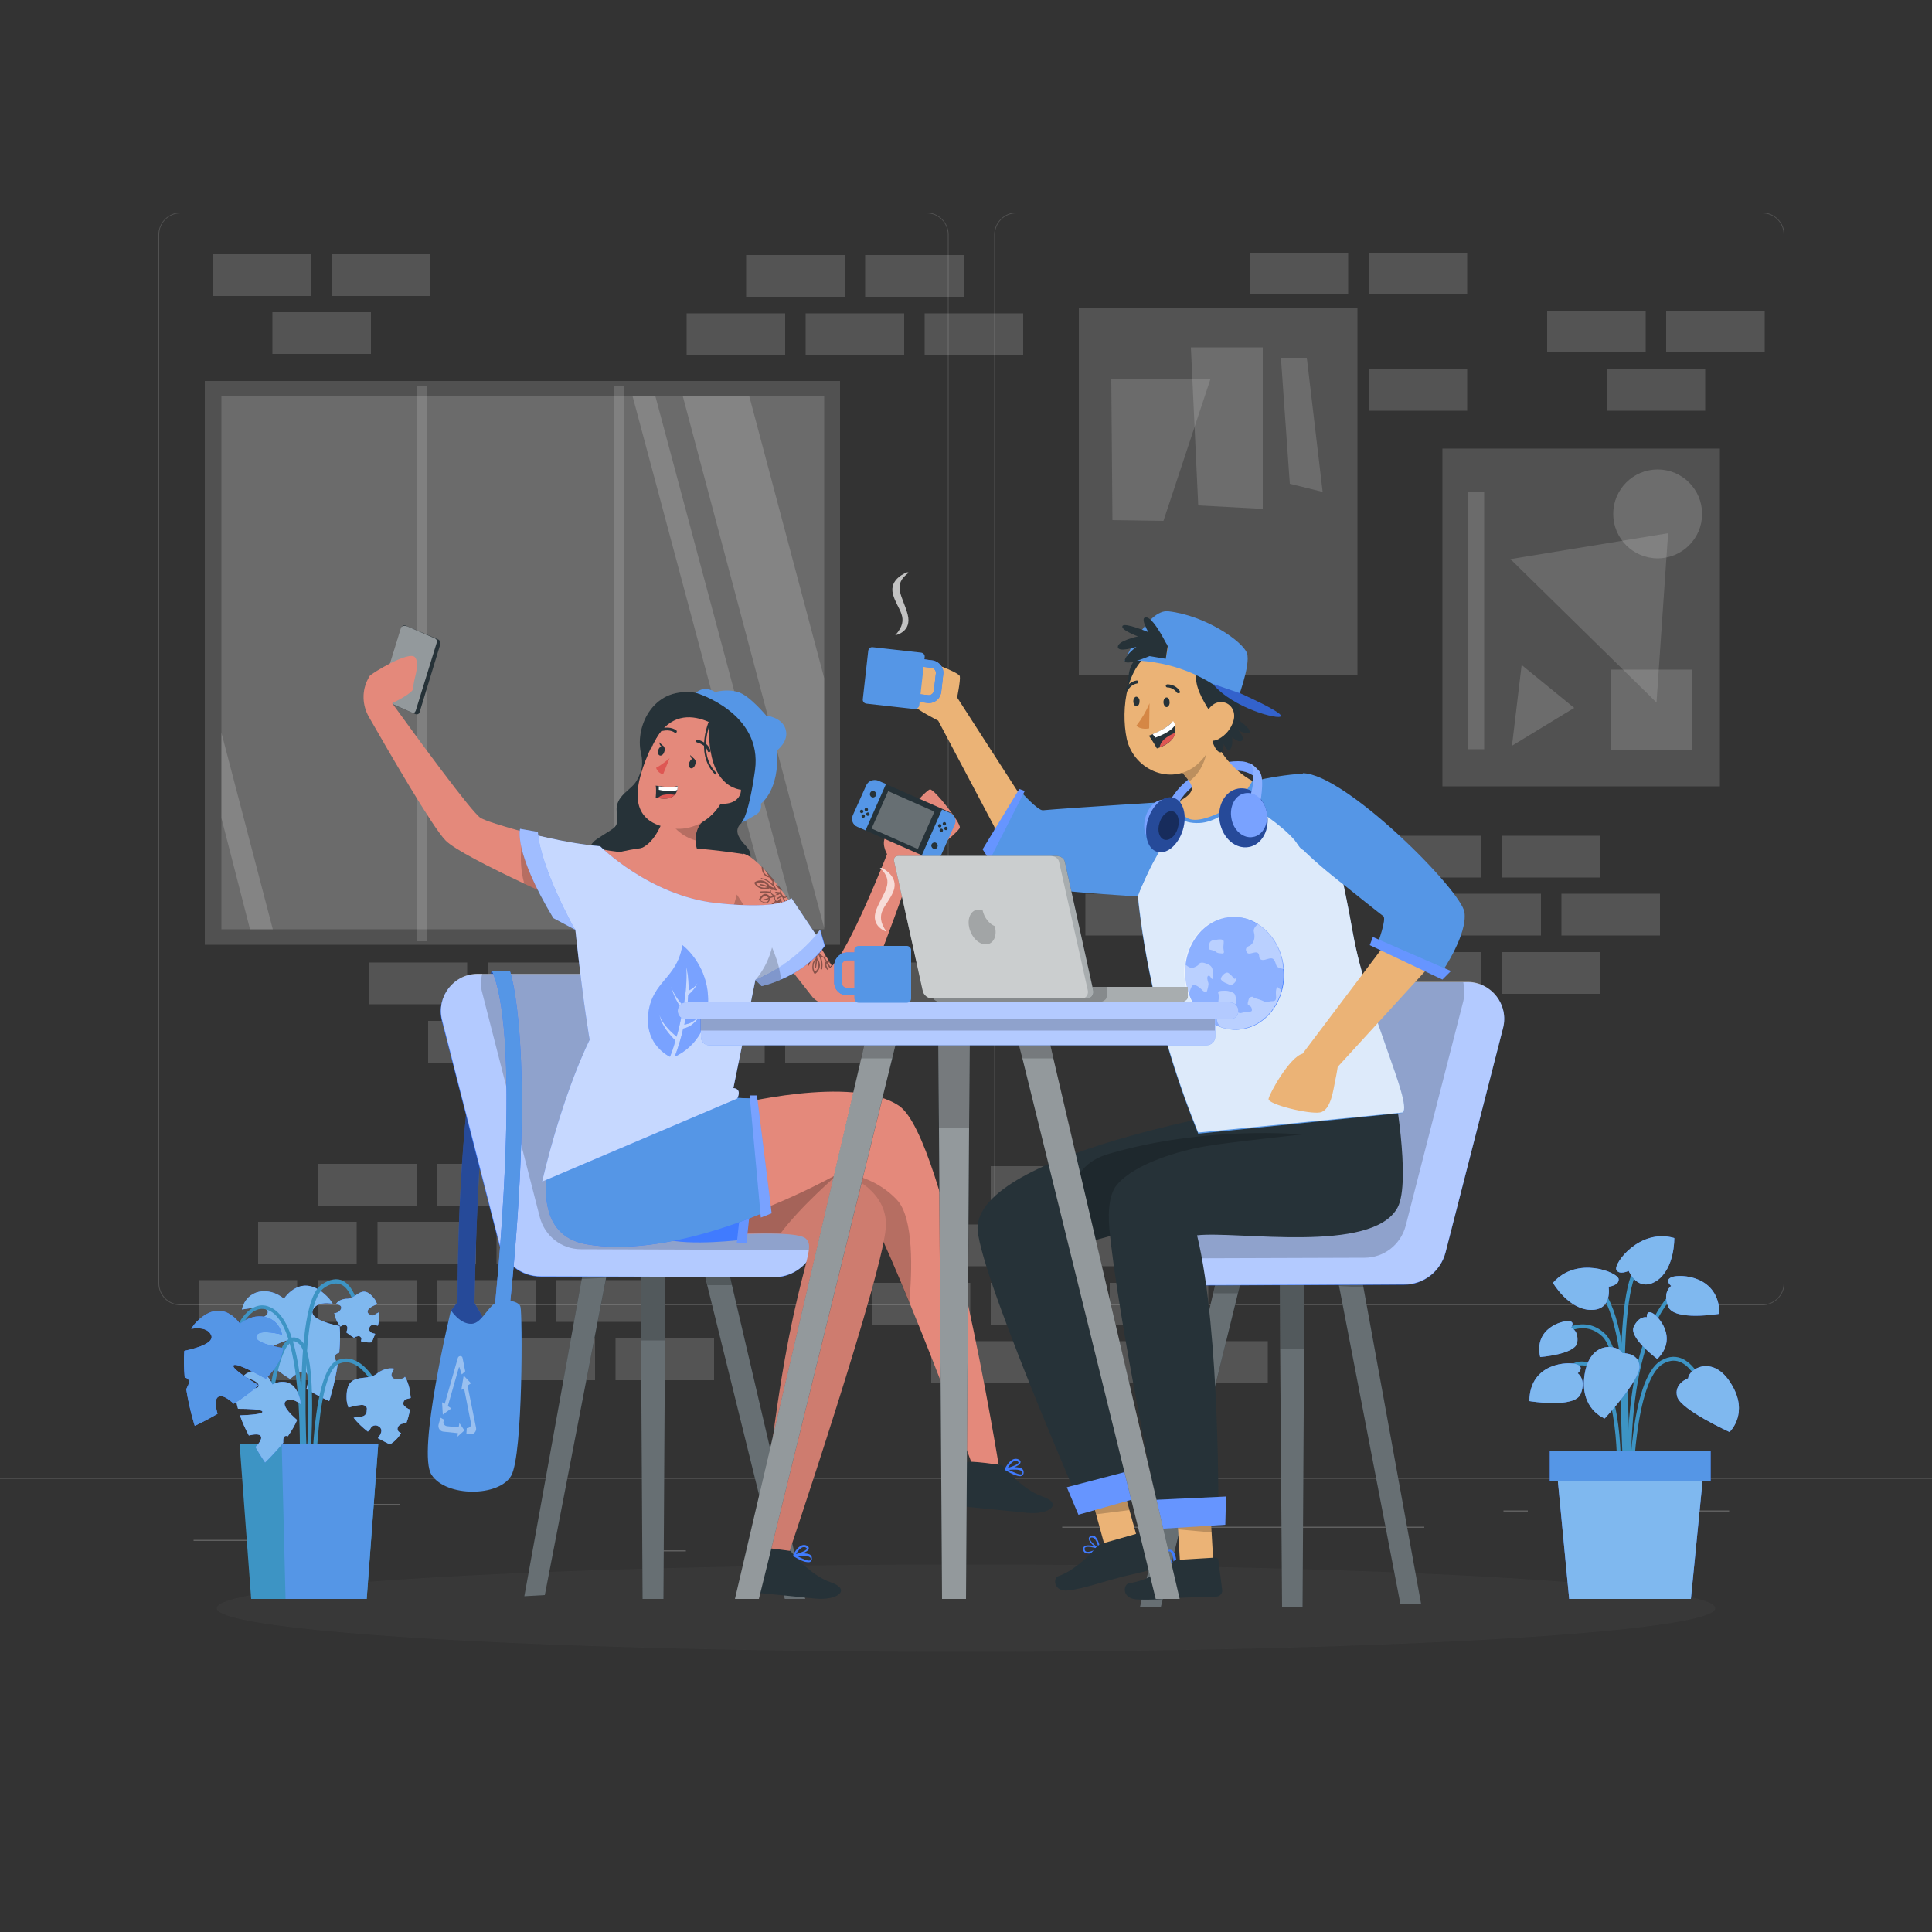 <?xml version="1.0" encoding="utf-8"?>
<!-- Generator: Adobe Illustrator 23.0.1, SVG Export Plug-In . SVG Version: 6.00 Build 0)  -->
<svg version="1.1" id="Layer_1" xmlns="http://www.w3.org/2000/svg" xmlns:xlink="http://www.w3.org/1999/xlink" x="0px" y="0px"
	 viewBox="0 0 500 500" style="enable-background:new 0 0 500 500;" xml:space="preserve">
<rect x="0" y="0" width="500" height="500" fill="#333333" stroke="none"/>
<style type="text/css">
	.st0{opacity:0.25;fill:#EBEBEB;}
	.st1{opacity:0.17;fill:#EBEBEB;}
	.st2{fill:#FAFAFA;}
	.st3{opacity:0.17;fill:#FAFAFA;}
	.st4{opacity:0.17;}
	.st5{opacity:0.17;fill:#F5F5F5;}
	.st6{opacity:0.17;fill:#E0E0E0;}
	.st7{opacity:0.17;fill:#E6E6E6;}
	.st8{opacity:0.17;fill:#F0F0F0;}
	.st9{opacity:0.17;fill:#FFFFFF;}
	.st10{display:none;}
	.st11{display:inline;}
	.st12{fill:#407BFF;}
	.st13{opacity:0.9;fill:#FFFFFF;enable-background:new    ;}
	.st14{opacity:0.12;}
	.st15{opacity:0.25;fill:#F5F5F5;}
	.st16{fill:#7FB8EF;}
	.st17{fill:#3D94C4;}
	.st18{enable-background:new    ;}
	.st19{fill:#5596E6;}
	.st20{fill:none;stroke:#3D94C4;stroke-miterlimit:10;}
	.st21{fill:#263238;}
	.st22{opacity:0.3;fill:#FFFFFF;enable-background:new    ;}
	.st23{opacity:0.2;enable-background:new    ;}
	.st24{opacity:0.6;fill:#FFFFFF;enable-background:new    ;}
	.st25{fill:#EBB376;}
	.st26{opacity:0.8;fill:#FFFFFF;enable-background:new    ;}
	.st27{opacity:0.4;fill:#FFFFFF;enable-background:new    ;}
	.st28{opacity:0.2;fill:#FFFFFF;enable-background:new    ;}
	.st29{fill:#D58745;}
	.st30{fill:#FFFFFF;}
	.st31{fill:#DE5753;}
	.st32{opacity:0.7;fill:#FFFFFF;enable-background:new    ;}
	.st33{opacity:0.4;enable-background:new    ;}
	.st34{fill:#E4897B;}
	.st35{opacity:0.1;enable-background:new    ;}
	.st36{opacity:0.5;fill:#FFFFFF;enable-background:new    ;}
	.st37{fill:none;stroke:#263238;stroke-width:0.725;stroke-linecap:round;stroke-linejoin:round;stroke-miterlimit:10;}
	.st38{fill:none;stroke:#263238;stroke-width:0.5;stroke-linecap:round;stroke-linejoin:round;stroke-miterlimit:10;}
	.st39{opacity:0.4;}
</style>
<g id="Background_Complete">
	<g>
		<rect y="382.4" class="st0" width="500" height="0.3"/>
		<rect x="50.1" y="398.5" class="st0" width="33.1" height="0.3"/>
		<rect x="168.8" y="401.2" class="st0" width="8.7" height="0.3"/>
		<rect x="84.2" y="389.2" class="st0" width="19.2" height="0.3"/>
		<rect x="404.3" y="390.9" class="st0" width="43.2" height="0.3"/>
		<rect x="389.1" y="390.9" class="st0" width="6.3" height="0.3"/>
		<rect x="274.9" y="395.1" class="st0" width="93.7" height="0.3"/>
		<path class="st1" d="M257.3,332.1V60.7c0-3.1,2.6-5.7,5.7-5.7h193.1c3.1,0,5.7,2.6,5.7,5.7v271.4c0,3.1-2.6,5.7-5.7,5.7H263
			C259.8,337.8,257.3,335.2,257.3,332.1z M263,55.2c-3,0-5.5,2.4-5.5,5.5v271.4c0,3,2.4,5.5,5.5,5.5h193.1c3,0,5.5-2.4,5.5-5.5V60.7
			c0-3-2.4-5.5-5.5-5.5H263z"/>
		<path class="st1" d="M41,332.1V60.7c0-3.1,2.6-5.7,5.7-5.7h193.1c3.1,0,5.7,2.6,5.7,5.7v271.4c0,3.1-2.6,5.7-5.7,5.7H46.7
			C43.5,337.8,41,335.2,41,332.1z M46.7,55.2c-3,0-5.5,2.4-5.5,5.5v271.4c0,3,2.4,5.5,5.5,5.5h193.1c3,0,5.5-2.4,5.5-5.5V60.7
			c0-3-2.4-5.5-5.5-5.5H46.7z"/>
	</g>
	<g>
		<g>
			<g>
				<rect x="157" y="219" class="st2" width="25.5" height="10.8"/>
				<rect x="172.4" y="234.1" class="st2" width="25.5" height="10.8"/>
				<rect x="95.4" y="249.1" class="st3" width="25.5" height="10.8"/>
				<rect x="126.2" y="249.1" class="st3" width="25.5" height="10.8"/>
				<rect x="157" y="249.1" class="st2" width="25.5" height="10.8"/>
				<rect x="187.8" y="249.1" class="st3" width="25.5" height="10.8"/>
				<rect x="218.6" y="249.1" class="st3" width="25.5" height="10.8"/>
				<rect x="110.8" y="264.2" class="st3" width="25.5" height="10.8"/>
				<rect x="141.6" y="264.2" class="st2" width="25.5" height="10.8"/>
				<rect x="172.4" y="264.2" class="st3" width="25.5" height="10.8"/>
				<rect x="203.2" y="264.2" class="st3" width="25.5" height="10.8"/>
			</g>
			<g class="st4">
				<rect x="323.4" y="65.4" class="st2" width="25.5" height="10.8"/>
				<rect x="354.2" y="65.4" class="st2" width="25.5" height="10.8"/>
				<rect x="400.4" y="80.4" class="st2" width="25.5" height="10.8"/>
				<rect x="431.2" y="80.4" class="st2" width="25.5" height="10.8"/>
				<rect x="354.2" y="95.5" class="st2" width="25.5" height="10.8"/>
				<rect x="415.8" y="95.5" class="st2" width="25.5" height="10.8"/>
				<rect x="55.1" y="65.8" class="st2" width="25.5" height="10.8"/>
				<rect x="85.9" y="65.8" class="st2" width="25.5" height="10.8"/>
				<rect x="70.5" y="80.8" class="st2" width="25.5" height="10.8"/>
			</g>
			<g class="st4">
				<rect x="193.1" y="66" class="st2" width="25.5" height="10.8"/>
				<rect x="223.9" y="66" class="st2" width="25.5" height="10.8"/>
				<rect x="177.7" y="81.1" class="st2" width="25.5" height="10.8"/>
				<rect x="208.5" y="81.1" class="st2" width="25.5" height="10.8"/>
				<rect x="239.3" y="81.1" class="st2" width="25.5" height="10.8"/>
			</g>
			<g>
				<rect x="296.3" y="216.3" class="st2" width="25.5" height="10.8"/>
				<rect x="357.9" y="216.3" class="st3" width="25.5" height="10.8"/>
				<rect x="388.7" y="216.3" class="st3" width="25.5" height="10.8"/>
				<rect x="280.9" y="231.3" class="st3" width="25.5" height="10.8"/>
				<rect x="311.7" y="231.3" class="st2" width="25.5" height="10.8"/>
				<rect x="373.3" y="231.3" class="st3" width="25.5" height="10.8"/>
				<rect x="404.1" y="231.3" class="st3" width="25.5" height="10.8"/>
				<rect x="357.9" y="246.4" class="st3" width="25.5" height="10.8"/>
				<rect x="388.7" y="246.4" class="st3" width="25.5" height="10.8"/>
			</g>
			<g>
				<rect x="256.4" y="301.8" class="st3" width="25.5" height="10.8"/>
				<rect x="287.2" y="301.8" class="st2" width="25.5" height="10.8"/>
				<rect x="318" y="301.8" class="st2" width="25.5" height="10.8"/>
				<rect x="348.8" y="301.8" class="st2" width="25.5" height="10.8"/>
				<rect x="241" y="316.9" class="st3" width="25.5" height="10.8"/>
				<rect x="271.8" y="316.9" class="st3" width="25.5" height="10.8"/>
				<rect x="333.4" y="316.9" class="st2" width="25.5" height="10.8"/>
				<rect x="225.6" y="332" class="st3" width="25.5" height="10.8"/>
				<rect x="256.4" y="332" class="st3" width="25.5" height="10.8"/>
				<rect x="287.2" y="332" class="st3" width="25.5" height="10.8"/>
				<rect x="241" y="347.1" class="st3" width="25.5" height="10.8"/>
				<rect x="271.8" y="347.1" class="st3" width="25.5" height="10.8"/>
				<rect x="302.6" y="347.1" class="st3" width="25.5" height="10.8"/>
			</g>
			<g>
				<rect x="82.3" y="301.2" class="st3" width="25.5" height="10.8"/>
				<rect x="113.1" y="301.2" class="st3" width="25.5" height="10.8"/>
				<rect x="143.9" y="301.2" class="st2" width="25.5" height="10.8"/>
				<rect x="66.8" y="316.2" class="st3" width="25.5" height="10.8"/>
				<rect x="97.7" y="316.2" class="st3" width="25.5" height="10.8"/>
				<rect x="128.5" y="316.2" class="st3" width="25.5" height="10.8"/>
				<rect x="159.3" y="316.2" class="st2" width="25.5" height="10.8"/>
				<rect x="51.4" y="331.3" class="st3" width="25.5" height="10.8"/>
				<rect x="82.3" y="331.3" class="st3" width="25.5" height="10.8"/>
				<rect x="113.1" y="331.3" class="st3" width="25.5" height="10.8"/>
				<rect x="143.9" y="331.3" class="st3" width="25.5" height="10.8"/>
				<rect x="66.8" y="346.4" class="st3" width="25.5" height="10.8"/>
				<rect x="97.7" y="346.4" class="st3" width="25.5" height="10.8"/>
				<rect x="128.5" y="346.4" class="st3" width="25.5" height="10.8"/>
				<rect x="159.3" y="346.4" class="st3" width="25.5" height="10.8"/>
			</g>
		</g>
		<g>
			<rect x="279.2" y="79.7" class="st5" width="72.1" height="95.1"/>
			<polygon class="st1" points="326.8,89.9 326.8,131.7 310.1,130.8 308.2,89.9 			"/>
			<polygon class="st6" points="313.3,98 287.6,98 287.9,134.6 301.1,134.8 			"/>
			<polygon class="st7" points="338.2,92.6 331.5,92.6 333.8,125.2 342.3,127.3 			"/>
		</g>
		<g>
			<rect x="373.3" y="116.1" class="st7" width="71.8" height="87.4"/>
			<polygon class="st6" points="428.7,181.8 390.9,144.7 431.7,138 			"/>
			<ellipse class="st3" cx="429" cy="133" rx="11.5" ry="11.5"/>
			<polygon class="st5" points="391.3,193 407.4,183.2 393.8,172.1 			"/>
			<rect x="380" y="127.2" class="st1" width="4.1" height="66.7"/>
			<rect x="417" y="173.3" class="st1" width="20.9" height="20.9"/>
		</g>
		<g>
			<rect x="53" y="98.6" class="st7" width="164.4" height="145.9"/>
			<rect x="57.3" y="102.5" class="st8" width="156" height="138"/>
			<polygon class="st9" points="176.7,102.5 213.3,240.2 213.3,175.5 193.9,102.5 			"/>
			<polygon class="st9" points="163.7,102.5 200.6,240.5 206.5,240.5 169.6,102.5 			"/>
			<polygon class="st9" points="57.3,189.6 57.3,211.7 64.7,240.5 70.6,240.5 			"/>
			<rect x="158.8" y="100" class="st7" width="2.6" height="143.6"/>
			<rect x="108" y="100" class="st7" width="2.6" height="143.6"/>
		</g>
	</g>
</g>
<g id="Background_Simple" class="st10">
	<g class="st11">
		<path class="st12" d="M125.9,190.9c-6-1.1-12.1-1.2-18.5,0.5c-31.7,8.5-32,48.7-22.8,73.9c14.8,40.8,49.3,73.5,90,88.5
			c40.8,15,87.1,12.8,127.3-3.6s74.3-46.4,97.9-82.9c26.3-40.6,50.3-99.6,21.8-145.2c-21.1-33.7-65.5-51.1-103.8-40
			c-7.9,2.3-15.4,5.8-22.2,10.3c-26.6,17.7-37.7,48.3-54.4,74.2c-11.4,17.7-28.1,35.5-49.5,39.9C168.3,211.5,148,195.1,125.9,190.9z
			"/>
		<path class="st13" d="M125.9,190.9c-6-1.1-12.1-1.2-18.5,0.5c-31.7,8.5-32,48.7-22.8,73.9c14.8,40.8,49.3,73.5,90,88.5
			c40.8,15,87.1,12.8,127.3-3.6s74.3-46.4,97.9-82.9c26.3-40.6,50.3-99.6,21.8-145.2c-21.1-33.7-65.5-51.1-103.8-40
			c-7.9,2.3-15.4,5.8-22.2,10.3c-26.6,17.7-37.7,48.3-54.4,74.2c-11.4,17.7-28.1,35.5-49.5,39.9C168.3,211.5,148,195.1,125.9,190.9z
			"/>
	</g>
</g>
<g id="Shadow_1_" class="st14">
	<ellipse id="_x3C_Path_x3E__359_" class="st15" cx="250" cy="416.2" rx="193.9" ry="11.3"/>
</g>
<g id="Plant_1">
	<g>
		<g>
			<path class="st12" d="M69.3,339.5c0.2,1.5-3.8,2.4-7,3c0.3,2.7,2,5.4,4.5,7.9c3.1-1.7,7.5-4,8.3-3.5c0.9,0.6-3.6,3.5-6.4,5.2
				c2,1.8,4.2,3.4,6.4,4.8c1.4-1.3,3-2.4,4-1.8s0.7,2.6,0.2,4.4c3.4,2,5.9,3.1,5.9,3.1s1.4-4.3,2.2-9.5c-0.2-0.3-0.3-0.7-0.5-1
				c-0.5-1.3,0-1.8,0.9-2c0.2-2.3,0.3-4.7,0.1-6.9c-3.8-0.8-8.4-2.3-6.7-4.6c1-1.4,3-1.5,4.9-1.2c-0.3-0.5-0.6-0.9-0.9-1.3
				c-6.9-7.6-11.7,0-11.7,0c-4-3.3-9.7-2.4-10.9,2.8C64.7,338.6,69,337.7,69.3,339.5z"/>
			<path class="st16" d="M69.3,339.5c0.2,1.5-3.8,2.4-7,3c0.3,2.7,2,5.4,4.5,7.9c3.1-1.7,7.5-4,8.3-3.5c0.9,0.6-3.6,3.5-6.4,5.2
				c2,1.8,4.2,3.4,6.4,4.8c1.4-1.3,3-2.4,4-1.8s0.7,2.6,0.2,4.4c3.4,2,5.9,3.1,5.9,3.1s1.4-4.3,2.2-9.5c-0.2-0.3-0.3-0.7-0.5-1
				c-0.5-1.3,0-1.8,0.9-2c0.2-2.3,0.3-4.7,0.1-6.9c-3.8-0.8-8.4-2.3-6.7-4.6c1-1.4,3-1.5,4.9-1.2c-0.3-0.5-0.6-0.9-0.9-1.3
				c-6.9-7.6-11.7,0-11.7,0c-4-3.3-9.7-2.4-10.9,2.8C64.7,338.6,69,337.7,69.3,339.5z"/>
		</g>
		<g>
			<g>
				<path class="st17" d="M77.9,395.5l-1-0.1c0-0.5,4.1-51.5-7.4-56.3c-1.2-0.5-2.4-0.5-3.5,0.1c-4.1,2.2-6.1,11.1-6.1,11.2l-1-0.2
					c0.1-0.4,2.1-9.5,6.7-11.8c1.4-0.7,2.8-0.8,4.3-0.1C82.1,343.3,78.1,393.4,77.9,395.5z"/>
			</g>
			<g class="st18">
				<path class="st17" d="M79.4,394.4c-0.2-2.3-4.9-56.3,3.9-62c2.1-1.4,4-1.7,5.5-0.9c4.1,2.1,4.7,10.9,4.7,11.3l-1,0.1
					c0-0.1-0.5-8.6-4.1-10.4c-1.2-0.6-2.8-0.4-4.5,0.8c-8.2,5.4-3.5,60.5-3.4,61.1H79.4z"/>
			</g>
			<g class="st18">
				<path class="st17" d="M80.7,398.8c-0.1-1.8-1.5-43.1,6.5-46.7c1.6-0.7,3.2-0.7,4.7,0c5.5,2.4,8.8,12.6,9,13l-1,0.3
					c0-0.1-3.4-10.2-8.4-12.4c-1.3-0.6-2.6-0.6-3.9,0c-6.1,2.8-6.3,34-5.9,45.7L80.7,398.8z"/>
			</g>
			<g>
				<path class="st17" d="M78.7,396.9l-1-0.1c1.4-12.3,4.1-45.1-0.3-49c-0.7-0.6-1.2-0.8-1.8-0.6c-2.9,1.1-4.7,11.8-5.2,15.8l-1-0.1
					c0.2-1.5,1.8-15.1,5.8-16.6c0.9-0.4,1.9-0.1,2.8,0.7C83.7,352.1,78.9,395.1,78.7,396.9z"/>
			</g>
		</g>
		<g>
			<polygon class="st17" points="62,373.6 97.9,373.6 94.9,413.8 65,413.8 			"/>
			<polygon class="st19" points="72.9,373.6 73.9,413.8 94.9,413.8 97.9,373.6 			"/>
		</g>
		<g>
			<path class="st12" d="M66.9,358.8c-0.4,1-3.2,0.2-5.4-0.6c-0.8,1.7-0.6,4,0.1,6.4c2.5,0,6,0.1,6.3,0.7c0.3,0.7-3.4,0.9-5.8,1
				c0.6,1.8,1.4,3.5,2.3,5.2c1.3-0.3,2.7-0.5,3.1,0.2s-0.5,1.9-1.4,2.8c1.4,2.4,2.5,4,2.5,4s2.3-2.2,4.7-5.1c0-0.3,0-0.5,0-0.8
				c0.1-1,0.6-1.1,1.2-0.9c0.9-1.3,1.8-2.8,2.4-4.2c-2.1-1.8-4.4-4.3-2.6-5.1c1.1-0.5,2.3,0.1,3.5,1c0-0.4-0.1-0.7-0.1-1.1
				c-1.7-7.1-7.2-4-7.2-4c-1.3-3.4-5.1-4.8-7.7-2C64.4,356.7,67.3,357.6,66.9,358.8z"/>
			<path class="st16" d="M66.9,358.8c-0.4,1-3.2,0.2-5.4-0.6c-0.8,1.7-0.6,4,0.1,6.4c2.5,0,6,0.1,6.3,0.7c0.3,0.7-3.4,0.9-5.8,1
				c0.6,1.8,1.4,3.5,2.3,5.2c1.3-0.3,2.7-0.5,3.1,0.2s-0.5,1.9-1.4,2.8c1.4,2.4,2.5,4,2.5,4s2.3-2.2,4.7-5.1c0-0.3,0-0.5,0-0.8
				c0.1-1,0.6-1.1,1.2-0.9c0.9-1.3,1.8-2.8,2.4-4.2c-2.1-1.8-4.4-4.3-2.6-5.1c1.1-0.5,2.3,0.1,3.5,1c0-0.4-0.1-0.7-0.1-1.1
				c-1.7-7.1-7.2-4-7.2-4c-1.3-3.4-5.1-4.8-7.7-2C64.4,356.7,67.3,357.6,66.9,358.8z"/>
		</g>
		<g>
			<path class="st12" d="M93.5,363.6c-1.1,0.1-2.2,0.3-3.3,0.7c-0.3-0.8-0.5-1.5-0.5-2.4c-0.2-7.2,5-4.2,7.7-6.3
				c1.4-1.1,3-1.7,4.6-1.4c-0.2,0.4-0.4,0.8-0.6,1.2c-0.3,0.7,0.2,1.4,0.9,1.5c0.7,0.1,1.4,0.1,2-0.2c0.2-0.1,0.4-0.2,0.5-0.4
				c0.4,0.6,0.7,1.4,1,2.4s0.4,2.1,0.5,3.1c-0.4,0.1-0.8,0.2-1.2,0.3c-0.6,0.2-1,1.2-0.5,1.7c0.4,0.4,0.9,0.8,1.5,1
				c-0.2,1.2-0.5,2.3-0.9,3.4c-0.1,0-0.2,0-0.4,0.1c-0.3,0.1-0.5,0.1-0.8,0.2c-0.1,0-0.3,0.1-0.4,0.2c-0.4,0.2-0.6,0.5-0.7,0.9
				s0.1,0.8,0.4,1c0.2,0.1,0.4,0.2,0.5,0.3c-0.8,1.3-1.8,2.3-2.9,2.9c0,0-1.3-0.6-3.1-1.6c0.2-0.3,0.4-0.6,0.6-0.9
				c0.2-0.4,0.3-0.7,0.3-1.1s-0.3-0.8-0.6-1c-0.3-0.2-0.8-0.4-1.1-0.3c-0.4,0-0.8,0.3-1,0.6c-0.2,0.4-0.5,0.7-0.8,1
				c-1.3-1-2.6-2.2-3.7-3.6h0.1c0.7-0.2,1.4-0.3,2-0.3c0.9-0.1,1.4-0.9,1.3-1.7C95.2,364.1,94.3,363.5,93.5,363.6z"/>
			<path class="st16" d="M93.5,363.6c-1.1,0.1-2.2,0.3-3.3,0.7c-0.3-0.8-0.5-1.5-0.5-2.4c-0.2-7.2,5-4.2,7.7-6.3
				c1.4-1.1,3-1.7,4.6-1.4c-0.2,0.4-0.4,0.8-0.6,1.2c-0.3,0.7,0.2,1.4,0.9,1.5c0.7,0.1,1.4,0.1,2-0.2c0.2-0.1,0.4-0.2,0.5-0.4
				c0.4,0.6,0.7,1.4,1,2.4s0.4,2.1,0.5,3.1c-0.4,0.1-0.8,0.2-1.2,0.3c-0.6,0.2-1,1.2-0.5,1.7c0.4,0.4,0.9,0.8,1.5,1
				c-0.2,1.2-0.5,2.3-0.9,3.4c-0.1,0-0.2,0-0.4,0.1c-0.3,0.1-0.5,0.1-0.8,0.2c-0.1,0-0.3,0.1-0.4,0.2c-0.4,0.2-0.6,0.5-0.7,0.9
				s0.1,0.8,0.4,1c0.2,0.1,0.4,0.2,0.5,0.3c-0.8,1.3-1.8,2.3-2.9,2.9c0,0-1.3-0.6-3.1-1.6c0.2-0.3,0.4-0.6,0.6-0.9
				c0.2-0.4,0.3-0.7,0.3-1.1s-0.3-0.8-0.6-1c-0.3-0.2-0.8-0.4-1.1-0.3c-0.4,0-0.8,0.3-1,0.6c-0.2,0.4-0.5,0.7-0.8,1
				c-1.3-1-2.6-2.2-3.7-3.6h0.1c0.7-0.2,1.4-0.3,2-0.3c0.9-0.1,1.4-0.9,1.3-1.7C95.2,364.1,94.3,363.5,93.5,363.6z"/>
		</g>
		<g>
			<path class="st12" d="M95.6,338.6c0.6-0.5,1.3-0.8,2-1.1c-0.2-0.5-0.4-1-0.8-1.5c-3.1-3.9-4.4,0-6.8,0.1c-1.2,0-2.4,0.4-3,1.3
				c0.3,0.1,0.6,0.2,0.9,0.4c0.5,0.2,0.5,0.8,0.2,1.2c-0.3,0.4-0.7,0.7-1.2,0.8c-0.1,0-0.3,0-0.4,0c0.1,0.5,0.3,1.1,0.5,1.7
				c0.3,0.7,0.7,1.3,1.1,1.8c0.3-0.1,0.5-0.3,0.8-0.4c0.4-0.2,1,0.2,1,0.7c0,0.4-0.1,0.8-0.3,1.2c0.6,0.5,1.3,1,2,1.4
				c0.1,0,0.1-0.1,0.2-0.1c0.2-0.1,0.3-0.2,0.5-0.2c0.1,0,0.2-0.1,0.3-0.1c0.3-0.1,0.5,0,0.7,0.2s0.3,0.5,0.2,0.7
				c0,0.1-0.1,0.3-0.1,0.4c1,0.3,2,0.4,2.8,0.3c0,0,0.4-0.9,0.9-2.2c-0.2-0.1-0.5-0.1-0.7-0.2c-0.3-0.1-0.5-0.2-0.7-0.5
				c-0.2-0.2-0.2-0.5-0.1-0.8c0-0.3,0.2-0.5,0.5-0.7c0.2-0.1,0.5-0.2,0.8-0.1s0.6,0.1,0.9,0.2c0.3-1.1,0.4-2.3,0.4-3.5h-0.1
				c-0.4,0.2-0.8,0.4-1.2,0.7c-0.5,0.3-1.1,0.1-1.5-0.3C94.9,339.6,95.2,338.9,95.6,338.6z"/>
			<path class="st16" d="M95.6,338.6c0.6-0.5,1.3-0.8,2-1.1c-0.2-0.5-0.4-1-0.8-1.5c-3.1-3.9-4.4,0-6.8,0.1c-1.2,0-2.4,0.4-3,1.3
				c0.3,0.1,0.6,0.2,0.9,0.4c0.5,0.2,0.5,0.8,0.2,1.2c-0.3,0.4-0.7,0.7-1.2,0.8c-0.1,0-0.3,0-0.4,0c0.1,0.5,0.3,1.1,0.5,1.7
				c0.3,0.7,0.7,1.3,1.1,1.8c0.3-0.1,0.5-0.3,0.8-0.4c0.4-0.2,1,0.2,1,0.7c0,0.4-0.1,0.8-0.3,1.2c0.6,0.5,1.3,1,2,1.4
				c0.1,0,0.1-0.1,0.2-0.1c0.2-0.1,0.3-0.2,0.5-0.2c0.1,0,0.2-0.1,0.3-0.1c0.3-0.1,0.5,0,0.7,0.2s0.3,0.5,0.2,0.7
				c0,0.1-0.1,0.3-0.1,0.4c1,0.3,2,0.4,2.8,0.3c0,0,0.4-0.9,0.9-2.2c-0.2-0.1-0.5-0.1-0.7-0.2c-0.3-0.1-0.5-0.2-0.7-0.5
				c-0.2-0.2-0.2-0.5-0.1-0.8c0-0.3,0.2-0.5,0.5-0.7c0.2-0.1,0.5-0.2,0.8-0.1s0.6,0.1,0.9,0.2c0.3-1.1,0.4-2.3,0.4-3.5h-0.1
				c-0.4,0.2-0.8,0.4-1.2,0.7c-0.5,0.3-1.1,0.1-1.5-0.3C94.9,339.6,95.2,338.9,95.6,338.6z"/>
		</g>
		<g>
			<path class="st12" d="M66.3,345.9c-0.2,1.5,3.8,2.4,7,3c-0.3,2.7-2,5.4-4.5,7.9c-3.1-1.7-7.5-4-8.3-3.5c-0.9,0.6,3.6,3.5,6.4,5.2
				c-2,1.8-4.2,3.4-6.4,4.8c-1.4-1.3-3-2.4-4-1.8s-0.7,2.6-0.2,4.4c-3.4,2-5.9,3.1-5.9,3.1s-1.4-4.3-2.2-9.5c0.2-0.3,0.3-0.7,0.5-1
				c0.5-1.3,0-1.8-0.9-2c-0.2-2.3-0.3-4.7-0.1-6.9c3.8-0.8,8.4-2.3,6.7-4.5c-1-1.4-3-1.5-4.9-1.2c0.3-0.5,0.6-0.9,0.9-1.3
				c6.9-7.6,11.7,0,11.7,0c4-3.3,9.7-2.4,10.9,2.8C70.9,344.9,66.6,344.1,66.3,345.9z"/>
			<path class="st19" d="M66.3,345.9c-0.2,1.5,3.8,2.4,7,3c-0.3,2.7-2,5.4-4.5,7.9c-3.1-1.7-7.5-4-8.3-3.5c-0.9,0.6,3.6,3.5,6.4,5.2
				c-2,1.8-4.2,3.4-6.4,4.8c-1.4-1.3-3-2.4-4-1.8s-0.7,2.6-0.2,4.4c-3.4,2-5.9,3.1-5.9,3.1s-1.4-4.3-2.2-9.5c0.2-0.3,0.3-0.7,0.5-1
				c0.5-1.3,0-1.8-0.9-2c-0.2-2.3-0.3-4.7-0.1-6.9c3.8-0.8,8.4-2.3,6.7-4.5c-1-1.4-3-1.5-4.9-1.2c0.3-0.5,0.6-0.9,0.9-1.3
				c6.9-7.6,11.7,0,11.7,0c4-3.3,9.7-2.4,10.9,2.8C70.9,344.9,66.6,344.1,66.3,345.9z"/>
		</g>
	</g>
</g>
<g id="Plant_2">
	<g>
		<g>
			<path class="st20" d="M403.3,345.6c0,0,6.3-5.3,11.8,0c5.4,5.3,6.5,38.1,6.5,38.1"/>
			<path class="st20" d="M422.1,390c0,0-3.7-38.5,10.3-54.6"/>
			<path class="st20" d="M420.7,385.9c0,0,2.9-43.8-7.7-53.5"/>
			<path class="st20" d="M422.1,385.9c0,0,0.2-28.9,8.1-33.4s11.9,10.2,11.9,10.2"/>
			<path class="st20" d="M418.9,385.9c0,0,1.3-22.2-4.8-30.2s-12.5,3.4-12.5,3.4"/>
			<path class="st20" d="M421.1,388.9c0,0-3.9-52,2.6-60.8"/>
		</g>
		<g>
			<path class="st12" d="M436.9,356.7c0,0-3.9,1.4-2.8,4.9c1.2,3.4,13.5,9,13.5,9s5.2-4.8,0.4-12.5
				C443.3,350.4,437,354.3,436.9,356.7z"/>
			<path class="st16" d="M436.9,356.7c0,0-3.9,1.4-2.8,4.9c1.2,3.4,13.5,9,13.5,9s5.2-4.8,0.4-12.5
				C443.3,350.4,437,354.3,436.9,356.7z"/>
		</g>
		<g>
			<path class="st12" d="M419.9,350.2c0,0,4.2-0.2,4.4,3.4c0.2,3.6-9,13.5-9,13.5s-6.6-2.4-5.2-11.4S418.8,348,419.9,350.2z"/>
			<path class="st16" d="M419.9,350.2c0,0,4.2-0.2,4.4,3.4c0.2,3.6-9,13.5-9,13.5s-6.6-2.4-5.2-11.4S418.8,348,419.9,350.2z"/>
		</g>
		<g>
			<path class="st12" d="M416.3,333c0,0,2.8-0.3,2.6-2c-0.2-1.7-10.8-6.1-17,1c0,0,4,6.9,9.8,7C417.4,339.1,416.3,333,416.3,333z"/>
			<path class="st16" d="M416.3,333c0,0,2.8-0.3,2.6-2c-0.2-1.7-10.8-6.1-17,1c0,0,4,6.9,9.8,7C417.4,339.1,416.3,333,416.3,333z"/>
		</g>
		<g>
			<path class="st12" d="M421.5,328.9c0,0-2.5,1.2-3.2-0.3c-0.7-1.6,6-10.8,15-8.2c0,0,0.2,7.9-4.6,11.1
				C423.8,334.6,421.5,328.9,421.5,328.9z"/>
			<path class="st16" d="M421.5,328.9c0,0-2.5,1.2-3.2-0.3c-0.7-1.6,6-10.8,15-8.2c0,0,0.2,7.9-4.6,11.1
				C423.8,334.6,421.5,328.9,421.5,328.9z"/>
		</g>
		<g>
			<path class="st12" d="M408.3,355.4c0,0,1.9-1.5-0.2-2.3s-12.2-0.5-12.3,9.5c0,0,11.8,2,13.3-1.9
				C410.6,356.9,408.3,355.4,408.3,355.4z"/>
			<path class="st16" d="M408.3,355.4c0,0,1.9-1.5-0.2-2.3s-12.2-0.5-12.3,9.5c0,0,11.8,2,13.3-1.9
				C410.6,356.9,408.3,355.4,408.3,355.4z"/>
		</g>
		<g>
			<path class="st12" d="M432.5,332.8c0,0-1.9-1.5,0.2-2.3s12.2-0.5,12.3,9.5c0,0-11.8,2-13.3-1.9
				C430.2,334.3,432.5,332.8,432.5,332.8z"/>
			<path class="st16" d="M432.5,332.8c0,0-1.9-1.5,0.2-2.3s12.2-0.5,12.3,9.5c0,0-11.8,2-13.3-1.9
				C430.2,334.3,432.5,332.8,432.5,332.8z"/>
		</g>
		<g>
			<path class="st12" d="M426.2,340.9c0,0-0.2-1.9,1.4-1.1c1.5,0.7,6.8,6.5,1.3,11.9c0,0-7.4-5.5-6.1-8.3
				C424.2,340.4,426.2,340.9,426.2,340.9z"/>
			<path class="st16" d="M426.2,340.9c0,0-0.2-1.9,1.4-1.1c1.5,0.7,6.8,6.5,1.3,11.9c0,0-7.4-5.5-6.1-8.3
				C424.2,340.4,426.2,340.9,426.2,340.9z"/>
		</g>
		<g>
			<path class="st12" d="M406.6,343.6c0,0,1.1-1.5-0.5-1.7c-1.7-0.2-9.2,1.8-7.5,9.3c0,0,9.2-0.7,9.6-3.8
				C408.6,344.3,406.6,343.6,406.6,343.6z"/>
			<path class="st16" d="M406.6,343.6c0,0,1.1-1.5-0.5-1.7c-1.7-0.2-9.2,1.8-7.5,9.3c0,0,9.2-0.7,9.6-3.8
				C408.6,344.3,406.6,343.6,406.6,343.6z"/>
		</g>
		<polygon class="st12" points="437.6,413.8 406.1,413.8 402.8,379.4 441,379.4 		"/>
		<polygon class="st16" points="437.6,413.8 406.1,413.8 402.8,379.4 441,379.4 		"/>
		<rect x="401.1" y="375.6" class="st12" width="41.6" height="7.6"/>
		<rect x="401.1" y="375.6" class="st19" width="41.6" height="7.6"/>
	</g>
</g>
<g id="Character_2">
	<g>
		<g>
			<polygon class="st21" points="300.4,416 321.8,329 315.3,329 295,416 			"/>
			<polygon class="st22" points="300.4,416 320.3,335 321.8,329.2 315.3,329.2 313.9,335 295,416 			"/>
			<polygon class="st23" points="314,334.7 320.4,334.7 321.8,329.2 315.3,329.2 			"/>
		</g>
		<g>
			<polygon class="st21" points="337.1,416 337.6,329 331.2,329 331.8,416 			"/>
			<polygon class="st22" points="331.8,416 337.1,416 337.5,348.8 337.6,329.2 331.2,329.2 331.3,348.8 			"/>
			<polygon class="st23" points="337.6,329.2 337.5,349 331.3,349 331.2,329.2 			"/>
		</g>
		<g>
			<polygon class="st21" points="367.8,415.2 351.8,327.3 345.4,327 362.4,415 			"/>
			<polygon class="st22" points="362.4,415 367.8,415.2 352.9,333.4 351.9,327.5 345.4,327.2 346.6,333.1 			"/>
			<polygon class="st23" points="352.9,333.2 346.5,332.8 345.4,327.2 351.9,327.5 			"/>
		</g>
		<path class="st12" d="M379.8,254.2h-43.5c-4,0-7.6,2.6-9,6.4l-15.8,45.5c-1.2,3.4-4.4,5.7-8,5.7h-10.2c-3.3,0-5.5,3.5-4.1,6.5
			l3.9,8.1c1.8,3.8,5.7,6.3,10,6.3l60.3-0.2c5,0,9.4-3.4,10.7-8.3L389,266C390.5,260,386,254.2,379.8,254.2z"/>
		<path class="st24" d="M389,266l-14.9,58.1c-1.3,4.9-5.6,8.3-10.7,8.3l-60.3,0.2c-4.3,0-8.1-2.4-10-6.3l-0.3-0.7l-3.5-7.4
			c-1.4-3,0.8-6.5,4.1-6.5h10.2c3.6,0,6.8-2.3,8-5.7l15.8-45.5c1.3-3.8,4.9-6.4,9-6.4h43.5C386,254.2,390.5,260,389,266z"/>
		<path class="st23" d="M378.7,259.1l-14.9,58.1c-1.3,4.9-5.6,8.3-10.7,8.3l-60.3,0.2l-3.5-7.4c-1.4-3,0.8-6.5,4.1-6.5h10.2
			c3.6,0,6.8-2.3,8-5.7l15.8-45.5c1.3-3.8,4.9-6.4,9-6.4h42.3C379,255.7,379.1,257.4,378.7,259.1z"/>
	</g>
	<g id="_x3C_Group_x3E__12_">
		<path class="st25" d="M268.5,212.8l-20.8-32.3c0,0,0.9-4.4,0.7-5.5s-11-5.1-11.4-4.3c-0.4,0.7-3.2,9.5-1.4,11.3s7.2,4.5,7.2,4.5
			l18.1,34.2L268.5,212.8z"/>
		<polygon class="st25" points="314.1,405.9 305.4,404.7 304.2,383.9 312.9,385.2 		"/>
		<polygon class="st23" points="312.9,385.2 304.2,384 304.9,395.8 313.6,396.6 		"/>
		<path class="st21" d="M314,295.3l1.9-12.2l44.7-2.7c0,0,4.7,25.3,1.1,32.1c-6.5,12.1-41.6,6-51.9,7.2c6.1,25.1,5.5,74.2,5.5,74.2
			l-14.7,1.1c0,0-11.3-52.9-13.6-78C285.6,300,299.6,300.5,314,295.3z"/>
		<polygon class="st12" points="317.1,394.6 299.5,395.7 297.9,388.2 317.3,387.3 		"/>
		<polygon class="st25" points="294.8,399.8 286,400.4 280.5,380.4 289.2,379.7 		"/>
		<g>
			<path class="st12" d="M284.8,400.7h-0.1h-0.2l0,0h0.2c0-0.1-0.4-2.6-1.5-3.2c-0.3-0.1-0.6-0.2-0.9,0c-0.3,0.1-0.6,0.4-0.5,0.8
				c0,0.5,0.6,1.2,1.3,1.8c-0.9-0.2-2-0.3-2.5,0.1c-0.2,0.2-0.3,0.4-0.3,0.7c0,0.4,0.2,0.8,0.6,1c0.6,0.2,1.2,0.2,1.7,0
				c0.7-0.2,1.5-0.5,2.2-0.9h0.1C284.7,400.9,284.7,400.9,284.8,400.7C284.8,400.8,284.8,400.8,284.8,400.7z M282.1,398.3
				c0-0.1,0-0.3,0.3-0.4h0.1c0.2,0,0.3,0,0.5,0.1c0.6,0.3,1.1,1.7,1.3,2.5c-0.1,0-0.1,0-0.2-0.1
				C283.2,399.9,282.2,398.9,282.1,398.3z M281,401.5c-0.2-0.1-0.3-0.4-0.3-0.7c0-0.1,0-0.3,0.1-0.3c0.5-0.4,2.1-0.1,3.3,0.3
				C282.6,401.5,281.5,401.8,281,401.5z"/>
		</g>
		<polygon class="st23" points="289.2,379.7 280.5,380.4 283.6,391.9 292.3,390.8 		"/>
		<path class="st21" d="M280.2,391l14.1-4.1c0,0-8.4-47.6-17-64.1c0.6-0.2,1.5-0.5,2.5-0.8c1.9-0.6,4.4-1.3,7.4-2.1
			c20.5-5.7,62.1-16.4,62.1-16.4l-19-17.7c0,0-75.7,11.5-77.3,31.5C252.3,326.9,280.2,391,280.2,391z"/>
		<polygon class="st12" points="296.1,387.2 279.1,392 276.1,384.9 294.8,380 		"/>
		<path class="st23" d="M279.9,322c1.9-0.6,4.4-1.3,7.4-2.1c-0.6-4.8-0.6-10.4,1.7-13.2c4.6-5.6,16.5-9,23.3-10.1
			c5.7-1,24.7-3,24.7-3s-24.7-2.4-50,5C274.5,302.2,276.9,314.4,279.9,322z"/>
		<g>
			<path class="st19" d="M363.1,288c2.3-2.9-9.3-26-13-46.6c-5.6-31.5-10.4-40.8-12.9-41.2c-4.4,0.3-8.7,1-13,2
				c-6.3,1.4-12.5,3.1-18.6,5.2c-4.1,1.6-8.1,3.5-12,5.8c0,0-1.9,35.1,16.5,80.2L363.1,288z"/>
			<path class="st26" d="M346.9,225.2L346.9,225.2c1,4.6,2.1,9.9,3.2,16.1c3.7,20.7,15.3,43.7,13,46.6l-53,5.2
				c-10.1-24.8-14.1-46.6-15.6-61.2c2.4-7.1,8.2-16.1,10.9-20.1c1.1,0.8,2.7,1.3,5,1.2c4-0.2,7.8-3.1,10.8-6.1
				c3.5,2.1,10.3,6.4,13.9,10.6c0.4,0.5,0.7,0.9,1,1.4c2.5,3.8,5.8-2.5,6.4-9.8C343.9,213,345.3,218.2,346.9,225.2z"/>
			
				<ellipse transform="matrix(0.998 -6.863090e-02 6.863090e-02 0.998 -16.527 22.513)" class="st12" cx="319.4" cy="251.8" rx="12.8" ry="14.6"/>
			<path class="st27" d="M331.7,256.1L331.7,256.1c-1.4,5.7-5.8,9.9-11.3,10.3c-1.6,0.1-3.2-0.1-4.7-0.7c-3.6-1.3-6.6-4.3-8.1-8.2
				c-0.6-1.5-0.9-3.1-1.1-4.8c-0.1-1.1,0-2.2,0.1-3.2c0.8-6.6,5.6-11.8,11.7-12.2c2.6-0.2,5,0.5,7.2,1.9c3.6,2.3,6.3,6.6,6.6,11.7
				v0.1C332.3,252.7,332.1,254.5,331.7,256.1z"/>
			<path class="st27" d="M313.9,252.4c-0.1,2.2-0.5,0-1.1,0.1s-0.3,1.3-0.1,1.8c0.2,0.5-0.2,1.6-0.3,2.1c-0.1,0.5-0.8,0.3-1.1,0
				c-0.3-0.3-1.3-1.4-2.3-1.5c-0.6-0.1-1,1.3-1.4,2.6c-0.6-1.5-0.9-3.1-1.1-4.8c-0.1-1.1,0-2.2,0.1-3.2c0.4,0.3,0.7,0.5,0.8,0.6
				c0.3,0.2,1,0.5,1,0.5s1.6-0.5,1.9-1.1s1.3-0.4,2.2,0C313.4,249.9,314,250.3,313.9,252.4z"/>
			<path class="st27" d="M331.7,256.1c-1.4,5.7-5.8,9.9-11.3,10.3c-1.6,0.1-3.2-0.1-4.7-0.7c-0.1-0.3-0.2-0.5-0.4-0.7
				c-0.5-0.8-0.3-1.7-0.4-2s0-0.9,0.4-0.8s1.7,0,1.7,0s0.3-1.4,0.3-1.8s-1.2-0.3-1.2-0.3l-0.8-1c0,0,0.3-1.3,0-2s0.8-0.7,1.8-0.7
				s1.9,0.4,2.3,0.7c0.4,0.3,0.9,2.7,0,3.1s0.5,1.1,1,1.7s1,0.1,2,0s1.6,0,1.6-0.5s-0.2-1-0.8-1.2c-0.6-0.2-0.1-1.2,0-1.7
				c0.2-0.5,1-0.7,1.2-0.4c0.2,0.3,1.1,0.3,2.6,1s0.7,0,2.3,0c1.6,0,0.6-1.7,1-3.1C330.7,254.8,330.7,256,331.7,256.1z"/>
			<path class="st27" d="M322.8,246.6c-0.5-0.6-0.6-1.4,0.5-1.8c1-0.4,1.7-1.9,1.2-3.6c-0.2-0.8,0.4-1.5,1.1-2.1
				c3.6,2.3,6.3,6.6,6.6,11.7c-0.4-0.1-0.8-0.2-1.1-0.3c-1.1-0.4-0.7-1.1-1.4-2.1c-0.7-1-2.2,0.3-3.2,0s-0.3-1.3-1-1.8
				C324.9,246.1,323.3,247.2,322.8,246.6z"/>
			<path class="st27" d="M313,244.2c0.2-1.1,1.9-1,1.9-1s1.8-0.4,1.8,0.5s-0.2,1.4,0,2.3c0.2,0.9-0.2,0.8-1,0.7
				c-0.8,0-1.3-0.6-1.3-0.6l-1.5-0.4v-1.5H313z"/>
			<path class="st27" d="M316,253.5c-0.3-0.5,1.1-2.2,1.9-1.7s1.3,1.3,1.5,1.5c0.2,0.1,0.7-0.4,0.6,0.2s-1.1,1.6-1.7,1.4
				c-0.6-0.3-1.1-0.5-1.1-0.5S316.4,254.1,316,253.5z"/>
		</g>
		<g>
			<path class="st12" d="M323.2,197.5c-3.4-1.7-15.9,0.7-20.8,10.5l1.6,2.1c0,0,1.6-6.5,10.2-9.6s11.3,1.4,11.3,1.4
				S326.3,199,323.2,197.5z"/>
			<path class="st22" d="M323.2,197.5c-3.4-1.7-15.9,0.7-20.8,10.5l1.6,2.1c0,0,1.6-6.5,10.2-9.6s11.3,1.4,11.3,1.4
				S326.3,199,323.2,197.5z"/>
		</g>
		<path class="st25" d="M324.1,202.1c0,0-3.2,7-12,9.6c-7.6,2.3-6.6-4.5-6.6-4.5c3.5-2,3.4-3.4,2.2-5.1c-0.9-1.3-2.4-2.7-3.5-4.5
			l4.4-5.3l4.6-5.6C313.7,193,318.9,199.3,324.1,202.1z"/>
		<polygon class="st28" points="317.1,394.6 299.5,395.7 297.9,388.2 317.3,387.3 		"/>
		<polygon class="st28" points="296.1,387.2 279.1,392 276.1,384.9 294.8,380 		"/>
		<path class="st21" d="M285.1,399.5l9.5-2.7c0.3-0.1,0.7,0.1,0.8,0.4l0,0l2.6,7.4c0.2,0.8-0.2,1.7-1.1,1.9c-3.3,0.9-5,1.1-9.2,2.3
			c-2.6,0.7-7.6,2.4-11.3,2.8c-3.7,0.4-4-3.2-2.5-3.7c3.6-1.2,7.9-5,9.8-7.5C284.1,400,284.6,399.7,285.1,399.5z"/>
		<g>
			<path class="st12" d="M304.5,404.7L304.5,404.7L304.5,404.7c0-0.2-0.1-2.7-1.1-3.4c-0.2-0.2-0.7-0.3-1-0.2
				c-0.4,0-0.7,0.3-0.7,0.7c-0.1,0.5,0.3,1.3,0.9,2c-0.9-0.4-1.9-0.7-2.4-0.4c-0.2,0.1-0.4,0.3-0.4,0.6c-0.1,0.4,0,0.8,0.3,1.1
				c0.5,0.3,1.1,0.4,1.7,0.3c0.8-0.1,1.5-0.2,2.3-0.5c0,0,0,0,0.1,0c0,0,0,0,0-0.1l0.2-0.1C304.4,404.8,304.5,404.7,304.5,404.7
				L304.5,404.7z M302.1,401.8c0-0.1,0.1-0.3,0.4-0.3h0.1c0.2,0,0.3,0,0.4,0.2c0.6,0.5,0.7,1.9,0.7,2.7c-0.1,0-0.1-0.1-0.2-0.1
				C302.8,403.6,302.1,402.4,302.1,401.8z M300.3,404.7c-0.2-0.2-0.3-0.5-0.2-0.7c0-0.1,0.1-0.2,0.2-0.3c0.6-0.3,2.1,0.4,3.1,1
				C301.9,405.1,300.8,405.1,300.3,404.7z"/>
		</g>
		<path class="st21" d="M304.7,403.7l9.9-0.6c0.3,0,0.7,0.2,0.7,0.6l0,0l1,7.8c0.1,0.9-0.6,1.6-1.4,1.7c-3.4,0.2-5.1,0.1-9.4,0.3
			c-2.7,0.2-7.9,0.7-11.6,0.4c-3.7-0.4-3.2-4-1.6-4.2c3.8-0.4,8.8-3.2,11.1-5.3C303.7,403.9,304.2,403.7,304.7,403.7z"/>
		<path class="st23" d="M307.8,202.2c-0.9-1.3-2.4-2.7-3.5-4.5l4.4-5.3l3.9-1C312.6,191.3,313,198.3,307.8,202.2z"/>
		<g>
			<path class="st21" d="M320.5,180.5l0.5,6.2c0,0,2.7,1.9,2.4,2.8c-0.3,0.9-2.9-0.5-2.9-0.5s1.8,2.1,0.9,2.7
				c-0.9,0.6-2.5-0.9-2.5-0.9s0.2,2.6-0.6,3.2c-0.8,0.6-1.6-1.5-1.6-1.5s0,2.3-0.9,2.2c-3.2-0.4-4.7-17.7-4.7-17.7L320.5,180.5z"/>
			<path class="st21" d="M300.8,172.7c3.3,2.5,1.6,6.4-6.4,12.3c-3-4.2-3.2-12.2-0.6-14.1C296.4,169,297.9,170.6,300.8,172.7z"/>
			<path class="st25" d="M315.4,179.8c-0.7,8.4-0.7,13.4-5.1,17.6c-6.5,6.3-16.8,2.2-18.7-6.2c-1.6-7.6-0.2-20.1,8.1-23.2
				c5.9-2.3,12.6,0.7,14.9,6.6C315.3,176.2,315.5,178,315.4,179.8z"/>
			<path class="st21" d="M302.7,181.8c0,0.7-0.4,1.2-0.8,1.2s-0.8-0.6-0.8-1.3s0.4-1.2,0.8-1.2C302.4,180.5,302.7,181.1,302.7,181.8
				z"/>
			<path class="st21" d="M294.9,181.6c0,0.7-0.4,1.2-0.8,1.2s-0.8-0.6-0.8-1.3s0.4-1.2,0.8-1.2C294.6,180.4,295,180.9,294.9,181.6z"
				/>
			<path class="st29" d="M297.5,182c-0.9,2.1-2,4-3.4,5.8c1.2,1.2,3.3,0.7,3.3,0.7L297.5,182z"/>
			<path class="st21" d="M304.9,179.4c0.1,0,0.2,0,0.3,0c0.2-0.1,0.2-0.4,0.1-0.6c-0.7-1.1-1.9-1.7-3.2-1.7c-0.2,0-0.4,0.2-0.4,0.4
				l0,0c0,0.2,0.2,0.4,0.4,0.4l0,0c1,0,2,0.6,2.5,1.4C304.7,179.3,304.8,179.4,304.9,179.4z"/>
			<path class="st21" d="M291.5,178.9c0.2,0,0.3-0.1,0.4-0.2c0.4-0.9,1.3-1.6,2.3-1.8c0.2,0,0.4-0.2,0.4-0.4s-0.2-0.4-0.4-0.4
				c-1.3,0.2-2.4,1-2.9,2.2C291.2,178.5,291.3,178.7,291.5,178.9L291.5,178.9C291.3,178.9,291.4,178.9,291.5,178.9z"/>
			<path class="st21" d="M312.2,172.2c-4,1.3-3.6,5.5,2.1,13.7c4.2-3,7-10.5,5.1-13.2C317.6,170.1,315.6,171.1,312.2,172.2z"/>
			<path class="st25" d="M319.2,186.6c-0.6,2-2,3.7-3.9,4.7c-2.5,1.3-4.3-0.8-4.1-3.5c0.2-2.4,1.8-5.9,4.5-6.1
				C318.4,181.5,320,184.1,319.2,186.6z"/>
			<g>
				<path class="st19" d="M322.7,169c-1.1-3-10.7-9.7-20.3-10.8c-5.6-0.7-11.3,12.8-11.3,12.8s15.7-1.6,28.9,10.8
					C320,181.8,323.8,172,322.7,169z M302.2,167.8l-0.5,2.6c-3.4-0.8-7.6-1-7.6-1l1.6-3c0.2-0.4,0.7-0.7,1.2-0.7
					c2-0.1,3.5,0.2,4.5,0.5C301.9,166.4,302.3,167.1,302.2,167.8z"/>
				<path class="st12" d="M313.9,177l7,2.4c0,0,10.8,4.8,10.6,5.9C331.3,186.4,319.2,183.4,313.9,177z"/>
				<path class="st23" d="M313.9,177l7,2.4c0,0,10.8,4.8,10.6,5.9C331.3,186.4,319.2,183.4,313.9,177z"/>
			</g>
			<path class="st21" d="M302.2,167.3c0,0-3.4-7.1-5.4-7.5c-2.1-0.4,0.4,3.8,0.4,3.8s-6.2-2.6-6.7-1.6c-0.6,1,4,2.7,4,2.7
				s-5.2,1.1-5.2,2.7c0,1.6,4.8,0,4.8,0s-3.2,2.4-3,3.7c0.3,1.3,6.4-1.3,6.4-1.3l4.2,0.7L302.2,167.3z"/>
			<g>
				<path class="st21" d="M297.3,190.4c0.9,1.1,2.1,3.3,2.1,3.3c0.2-0.1,0.4-0.1,0.6-0.2c2.9-1.1,3.9-2.6,4.1-3.8
					c0.1-0.7,0-1.4-0.2-1.9c-0.2-0.6-0.5-1-0.5-1c-1.2,1.5-3.8,2.7-5.3,3.3C297.7,190.3,297.3,190.4,297.3,190.4z"/>
				<path class="st30" d="M298.3,190l0.7,0.9c2.7-1,4.5-2.1,5.1-3.3c-0.2-0.6-0.5-1-0.5-1C302.4,188.2,299.7,189.4,298.3,190z"/>
				<path class="st31" d="M300.1,193.4c2.9-1.1,3.9-2.6,4.1-3.8c-1,0.4-2.1,1-3,1.8C300.5,192.1,300.2,192.8,300.1,193.4z"/>
			</g>
		</g>
		<path class="st19" d="M305.5,207.3c0,0-29.3,1.8-35.6,2.4c-1.3,0.1-5.5-4.6-5.5-4.6l-8.8,15.6c0,0,6.1,8,13.3,9.1
			c7.3,1.1,25.4,2.2,25.4,2.2L305.5,207.3z"/>
		<g>
			<g>
				<path class="st12" d="M239.9,181.9l-4.8-0.6l1.3-11l4.8,0.6c1.8,0.2,3.2,1.9,2.9,3.7l-0.5,4.4
					C243.4,180.8,241.8,182.2,239.9,181.9z M237.4,179.6l2.8,0.3c0.7,0.1,1.4-0.4,1.5-1.2l0.5-4.4c0.1-0.7-0.4-1.4-1.2-1.5l-2.8-0.3
					L237.4,179.6z"/>
			</g>
			<g>
				<path class="st19" d="M239.9,181.9l-4.8-0.6l1.3-11l4.8,0.6c1.8,0.2,3.2,1.9,2.9,3.7l-0.5,4.4
					C243.4,180.8,241.8,182.2,239.9,181.9z M237.4,179.6l2.8,0.3c0.7,0.1,1.4-0.4,1.5-1.2l0.5-4.4c0.1-0.7-0.4-1.4-1.2-1.5l-2.8-0.3
					L237.4,179.6z"/>
			</g>
			<path class="st19" d="M236.7,183.5l-12.5-1.4c-0.6-0.1-1-0.6-0.9-1.2l1.4-12.5c0.1-0.6,0.6-1,1.2-0.9l12.5,1.4
				c0.6,0.1,1,0.6,0.9,1.2l-1.4,12.5C237.8,183.1,237.3,183.5,236.7,183.5z"/>
			<path class="st32" d="M234.8,148.1c0,0-4.8,1.6-3.7,5.7c1.1,4.1,4.6,6.1,0.6,10.6c0,0,4.4-0.8,3.2-5.4c-1.2-4.6-4.2-7.6,0.3-10.8
				"/>
		</g>
		<polygon class="st12" points="263.8,204.2 265.2,204.7 256.1,222.6 254.3,219.8 		"/>
		<polygon class="st28" points="263.8,204.2 265.2,204.7 256.1,222.6 254.3,219.8 		"/>
		<path class="st25" d="M376.9,242.5l-30.7,33.6c0,0-0.3,2-0.7,3.8s-1,7.5-3.9,8s-13.5-2.1-13.3-3.5s5.5-10.9,8.8-11.7l26.1-34.6
			L376.9,242.5z"/>
		<path class="st19" d="M337.2,200.1c11,0.2,41,30.3,41.8,36s-5.6,15.1-5.6,15.1l-16.8-7.2c0,0,2.3-6.2,1.4-6.9
			c-1-0.7-10.2-8.1-10.2-8.1s-7-5.3-11.6-10.1C331.6,214.2,337.2,200.1,337.2,200.1z"/>
		<polygon class="st12" points="355.3,242.5 375.5,251.3 373.3,253.5 354.5,244.6 		"/>
		<polygon class="st28" points="355.3,242.5 375.5,251.3 373.3,253.5 354.5,244.6 		"/>
		<g>
			<path class="st12" d="M303.2,213.4c-0.9,2.9-3.1,4.7-5,4.2c-1.9-0.6-2.6-3.4-1.7-6.3c0.9-2.9,3.1-4.7,5-4.2
				C303.3,207.7,304.1,210.5,303.2,213.4z"/>
			<path class="st22" d="M303.2,213.4c-0.9,2.9-3.1,4.7-5,4.2c-1.9-0.6-2.6-3.4-1.7-6.3c0.9-2.9,3.1-4.7,5-4.2
				C303.3,207.7,304.1,210.5,303.2,213.4z"/>
			<g>
				<path class="st12" d="M327.9,210.5c0.8,4.2-1.3,8.1-4.7,8.7c-3.4,0.6-6.7-2.2-7.5-6.4s1.3-8.1,4.7-8.7
					C323.8,203.5,327.1,206.3,327.9,210.5z"/>
				<path class="st33" d="M327.9,210.5c0.8,4.2-1.3,8.1-4.7,8.7c-3.4,0.6-6.7-2.2-7.5-6.4s1.3-8.1,4.7-8.7
					C323.8,203.5,327.1,206.3,327.9,210.5z"/>
				<path class="st12" d="M323.2,207.3c0,0,2.7-7.7,0-9.9c0,0,1.1,0.3,2.7,2.2c1.7,1.9,0,9.4,0,9.4L323.2,207.3z"/>
				<path class="st27" d="M323.2,207.3c0,0,2.7-7.7,0-9.9c0,0,1.1,0.3,2.7,2.2c1.7,1.9,0,9.4,0,9.4L323.2,207.3z"/>
				<path class="st12" d="M327.8,210.1c0.6,3.1-1,6.1-3.5,6.5c-2.5,0.5-5.1-1.7-5.6-4.8c-0.6-3.1,1-6.1,3.5-6.5
					C324.7,204.8,327.2,207,327.8,210.1z"/>
			</g>
			
				<ellipse transform="matrix(0.297 -0.955 0.955 0.297 8.161 437.986)" class="st12" cx="301.5" cy="213.5" rx="7.3" ry="4.7"/>
			
				<ellipse transform="matrix(0.297 -0.955 0.955 0.297 8.161 437.986)" class="st33" cx="301.5" cy="213.5" rx="7.3" ry="4.7"/>
			<path class="st33" d="M304.8,214.4c-0.6,2-2.2,3.3-3.5,2.9c-1.3-0.4-1.9-2.4-1.2-4.4c0.6-2,2.2-3.3,3.5-2.9
				C304.9,210.4,305.4,212.4,304.8,214.4z"/>
			<path class="st22" d="M327.8,210.1c0.6,3.1-1,6.1-3.5,6.5c-2.5,0.5-5.1-1.7-5.6-4.8c-0.6-3.1,1-6.1,3.5-6.5
				C324.7,204.8,327.2,207,327.8,210.1z"/>
		</g>
	</g>
</g>
<g id="Character_1">
	<g>
		<path class="st12" d="M125.6,342l-2.8-4.8c0,0,0.9-67.2,7.7-83.8l-3.2-2.3c0,0-8.7,22.7-8.9,85.9l-1.7,2.2l1.7,15L125.6,342z"/>
		<path class="st33" d="M125.6,342l-2.8-4.8c0,0,0.9-67.2,7.7-83.8l-3.2-2.3c0,0-8.7,22.7-8.9,85.9l-1.7,2.2l1.7,15L125.6,342z"/>
		<g>
			<polygon class="st21" points="203.1,413.8 181.6,326.8 188.1,326.8 208.4,413.8 			"/>
			<polygon class="st22" points="203.1,413.8 183.1,332.9 181.7,327 188.1,327 189.5,332.9 208.4,413.8 			"/>
			<polygon class="st23" points="189.4,332.6 183.1,332.6 181.7,327 188.1,327 			"/>
		</g>
		<g>
			<polygon class="st21" points="166.3,413.8 165.8,326.8 172.2,326.8 171.7,413.8 			"/>
			<polygon class="st22" points="171.7,413.8 166.3,413.8 165.9,346.7 165.8,327 172.2,327 172.1,346.7 			"/>
			<polygon class="st23" points="165.8,327 165.9,346.9 172.1,346.9 172.2,327 			"/>
		</g>
		<g>
			<polygon class="st21" points="135.7,413.1 151.6,325.2 158,324.9 141,412.8 			"/>
			<polygon class="st22" points="141,412.8 135.7,413.1 150.5,331.3 151.6,325.4 158,325.1 156.8,331 			"/>
			<polygon class="st23" points="150.5,331 156.9,330.7 158,325.1 151.6,325.4 			"/>
		</g>
		<path class="st12" d="M123.6,252.1h43.5c4,0,7.6,2.6,9,6.4l15.8,45.5c1.2,3.4,4.4,5.7,8,5.7H210c3.3,0,5.5,3.5,4.1,6.5l-3.9,8.1
			c-1.8,3.8-5.7,6.3-10,6.3l-60.3-0.2c-5,0-9.4-3.4-10.7-8.3L114.3,264C112.9,257.9,117.4,252.1,123.6,252.1z"/>
		<path class="st24" d="M114.4,263.9l14.9,58.1c1.3,4.9,5.6,8.3,10.7,8.3l60.3,0.2c4.3,0,8.1-2.4,10-6.3l0.3-0.7l3.5-7.4
			c1.4-3-0.8-6.5-4.1-6.5h-10.2c-3.6,0-6.8-2.3-8-5.7L176,258.4c-1.3-3.8-4.9-6.4-9-6.4h-43.5C117.4,252.1,112.9,257.9,114.4,263.9z
			"/>
		<path class="st23" d="M124.8,256.9l14.9,58.1c1.3,4.9,5.6,8.3,10.7,8.3l60.3,0.2l3.5-7.4c1.4-3-0.8-6.5-4.1-6.5h-10.2
			c-3.6,0-6.8-2.3-8-5.7l-15.8-45.5c-1.3-3.8-4.9-6.4-9-6.4h-42.3C124.4,253.6,124.3,255.2,124.8,256.9z"/>
		<path class="st12" d="M132,251.4c0,0,6.9,19.3-0.1,87l-3.9,0.2c0,0,7.4-69.1-0.7-87.4L132,251.4z"/>
		<path class="st19" d="M132,251.4c0,0,6.9,19.3-0.1,87l-3.9,0.2c0,0,7.4-69.1-0.7-87.4L132,251.4z"/>
		<path class="st19" d="M130.1,336.4c0,0,4.2,0.1,4.6,1.8c0.5,1.7,0.7,38.2-2.4,43.7c-3.1,5.5-16.8,5.6-20.6-0.2
			c-3.9-5.7,5-42.6,5-42.6s2.3,3.6,5.3,3.5C125.1,342.5,126.4,336.9,130.1,336.4z"/>
		<g>
			<path class="st27" d="M119,354.2c-0.1-0.5-0.2-0.5-0.3-0.1l-2.8,9.8l0.9,0.6l-2.2,1.6l-0.2-3.2l0.7,0.4l3.4-11.9
				c0.2-0.6,1.1-0.6,1.2,0l0.7,3.5l-0.9,0.8L119,354.2z"/>
			<path class="st27" d="M113.5,368.7l0.5-1.8l0.9,0.5l-0.1,0.4c-0.2,0.6,0.2,1.2,0.9,1.3l3,0.3l0.2-1.1l1.3,1.9l-1.8,1.6l0.1-0.9
				l-3.8-0.4C113.9,370.4,113.3,369.6,113.5,368.7z"/>
			<path class="st27" d="M121.9,368.4l-1.8-9.1l-0.7,0.4l0.6-3.7l1.9,2l-0.9,0.6l2.2,10.9c0.2,0.9-0.6,1.8-1.5,1.7l-1-0.1l0.1-1.5
				C121.5,369.6,122.1,369,121.9,368.4z"/>
		</g>
	</g>
	<g>
		<path class="st21" d="M191.9,213c-2,1.7-0.8,3.7,0.4,5.1s3.5,3.3,0.4,5.8c-3.1,2.6-0.5,6.5-0.5,6.5l-36.7-0.3
			c0,0-6.5-9.2-1.1-12.9c5.4-3.6,5.6-2.7,5.2-7.1c-0.4-4.4,3.8-5.4,5.3-8.3c1.5-2.9,1.4-3.8,1.1-6.9c-0.4-3,8.4-4.2,11.7-2.3
			c3.3,2,20.9,7.8,20.9,7.8S194.9,210.4,191.9,213z"/>
		<g>
			<path class="st34" d="M258.6,380l-6.9-0.7c0,0-8.1-22.2-16.3-42.1c-6.6-16-13.1-30.6-15.3-30.7c-0.5,0-1.4,0.2-2.8,0.6
				c-12.4,3.6-57.6,22.4-69.1,10.7c-12.8-13,5.7-44.2,5.7-44.2s30.7-4.4,33,2.5c0.5,1.3,0.9,4,1.3,6.2c0.3,2.1,0.6,3.9,0.6,3.9l0,0
				c0.9-0.2,31.8-8.2,43.9,0C244.9,294.6,258.6,380,258.6,380z"/>
			<path class="st23" d="M235.3,337.2c-6.6-16-13.1-30.6-15.3-30.7c-0.5,0-1.4,0.2-2.8,0.6l0.1-3.6c0,0,8.6,0.3,14.9,7.1
				C236.5,315.3,236.1,329,235.3,337.2z"/>
			<g>
				<path class="st34" d="M170.1,321c0,0,34.8-3.6,38.4-0.5c3.8,3.3-5.4,9.9-11.7,81.4l6.6,2.3c0,0,26.1-77.2,25.9-87.4
					s-12-13.3-12-13.3S194.4,316.8,170.1,321z"/>
				<path class="st35" d="M229.3,316.8c0.3,10.3-25.9,87.4-25.9,87.4l-6.6-2.3c6.3-71.5,15.5-78.1,11.7-81.4
					c-0.8-0.7-3.3-1.1-6.6-1.2c-5.9-0.3-14.4,0.2-21.2,0.8c-6,0.5-10.6,0.9-10.6,0.9c3.1-0.5,6.1-1.2,9.1-2
					c20.2-5.3,37.5-15.1,38.1-15.4l0,0C217.3,303.6,229.1,306.5,229.3,316.8z"/>
			</g>
			<path class="st23" d="M217.3,303.5c-0.5,0.4-10.1,8.7-15.3,15.7c-5.9-0.3-14.4,0.2-21.2,0.8c-0.7-0.4-1.2-0.8-1.5-1.1
				C199.5,313.7,216.7,303.9,217.3,303.5z"/>
			<path class="st12" d="M193.2,314l-0.7,6.8c0,0-14.1,1.8-20.7-0.2C165.3,318.7,193.2,314,193.2,314z"/>
			<polygon class="st12" points="191.6,313.3 190.7,321.6 193.2,321.6 194.2,312.2 			"/>
			<polygon class="st28" points="191.6,313.3 190.7,321.6 193.2,321.6 194.2,312.2 			"/>
			<path class="st12" d="M194.7,284.3l3.6,29.2c0,0-26.2,12.1-46.6,8.5c-20.4-3.7-5.9-38.1,2.1-48.4l33.6,0.6l2.4,9.9L194.7,284.3z"
				/>
			<path class="st19" d="M151.7,322c20.4,3.6,46.6-8.5,46.6-8.5l-3.6-29.2l-4.9-0.2l-1-3.9l-1.5-6l-33.6-0.6
				C145.8,283.9,131.3,318.4,151.7,322z"/>
			<polygon class="st12" points="194,283.5 196.9,315.1 199.7,314 195.9,283.5 			"/>
			<polygon class="st22" points="194,283.5 196.9,315.1 199.7,314 195.9,283.5 			"/>
			<polygon class="st23" points="174.4,284.1 189.8,284.1 188.8,280.1 			"/>
			<path class="st21" d="M195.4,400.7c0.1-0.7,9.2,0.7,9.2,0.7s5,6.3,10.4,8.1c5.3,1.8,2,4.8-4.1,4.2c-6.1-0.6-10.7-1.1-15.1-1.5
				C191.3,411.8,194.4,408.4,195.4,400.7z"/>
			<g>
				<path class="st12" d="M208.4,404.2c-1.2-0.3-2.6-1.2-3-1.4c0,0,0,0-0.1-0.1l0,0l0,0v-0.1l0,0l0,0c0,0,0,0,0-0.1l0,0l0,0v-0.1
					c0-0.1,1-2.1,2.3-2.5c0.4-0.1,0.8-0.1,1.2,0.1s0.6,0.5,0.5,0.8c-0.1,0.5-0.8,0.9-1.6,1.2c0.8,0,1.6,0.1,2,0.4
					c0.2,0.2,0.4,0.4,0.4,0.7c0.1,0.6-0.1,0.8-0.3,1C209.6,404.4,209,404.3,208.4,404.2z M206.3,402.7c1.3,0.7,2.9,1.4,3.4,1.1
					c0,0,0.2-0.1,0.1-0.5c0-0.1-0.1-0.2-0.2-0.3C208.9,402.5,207.3,402.6,206.3,402.7z M208.3,400.4c-0.2,0-0.3,0-0.5,0
					c-0.7,0.2-1.4,1.1-1.8,1.8c1.4-0.4,2.8-1,2.8-1.4c0-0.1-0.2-0.3-0.3-0.3C208.5,400.4,208.4,400.4,208.3,400.4z"/>
			</g>
			<path class="st21" d="M250.2,378.5c0.1-0.7,9.2,0.7,9.2,0.7s5,6.3,10.4,8.1c5.3,1.8,2,4.8-4.1,4.2s-10.7-1.1-15.1-1.5
				C246.1,389.6,249.2,386.2,250.2,378.5z"/>
			<g>
				<path class="st12" d="M263.2,381.9c-1.2-0.3-2.6-1.2-3-1.4c0,0,0,0-0.1-0.1l0,0l0,0v-0.1l0,0l0,0c0,0,0,0,0-0.1l0,0l0,0v-0.1
					c0-0.1,1-2.1,2.3-2.5c0.4-0.1,0.8-0.1,1.2,0.1c0.4,0.2,0.6,0.5,0.5,0.8c-0.1,0.5-0.8,0.9-1.6,1.2c0.8,0,1.6,0.1,2,0.4
					c0.2,0.2,0.4,0.4,0.4,0.7c0.1,0.6-0.1,0.8-0.3,1C264.4,382.1,263.8,382.1,263.2,381.9z M261.1,380.4c1.3,0.7,2.9,1.4,3.4,1.1
					c0,0,0.2-0.1,0.1-0.5c0-0.1-0.1-0.2-0.2-0.3C263.7,380.2,262.1,380.3,261.1,380.4z M263.1,378.1c-0.2,0-0.3,0-0.5,0
					c-0.7,0.2-1.4,1.1-1.8,1.8c1.4-0.4,2.8-1,2.8-1.4c0-0.1-0.2-0.3-0.3-0.3C263.3,378.2,263.2,378.1,263.1,378.1z"/>
			</g>
		</g>
		<path class="st34" d="M186.8,276.2l-33-2.5l-1.3-16.4l-1.4-18.3l-1.2-15.3c0,0,12.7-5.1,23.2-4.6c10.6,0.5,19,1.9,19,1.9
			C198.8,236.8,186.8,276.2,186.8,276.2z"/>
		<g>
			<path class="st21" d="M108.6,184.3c-0.1,0.5-0.7,0.7-1.1,0.5l-8.4-3.6c-0.5-0.2-0.7-0.8-0.6-1.3l5.3-17.4
				c0.1-0.5,0.7-0.8,1.2-0.6l8.4,3.6c0.5,0.2,0.7,0.9,0.5,1.4L108.6,184.3z"/>
			<path class="st36" d="M113,166.4l-5.4,17.5c-0.2,0.5-0.5,0.7-1,0.5l-7.1-3.1c-0.5-0.2-1.2-0.9-1.1-1.3l5.4-17.6
				c0.2-0.5,1.1-0.5,1.6-0.3l7.1,3.1C113,165.4,113.2,165.9,113,166.4z"/>
		</g>
		<path class="st21" d="M178.8,182.7c0,0,7.8-5.8,17.2,5.4c9.5,11.2-3.9,26.3-12.8,23.6C174.4,209,178.8,182.7,178.8,182.7z"/>
		<path class="st34" d="M180,217.5c0.1,2.1,0.9,3.7,0.9,3.7l-5.5,10.4l-10.9-11.7c4.1-0.5,6.5-5.6,7.7-9.4c0.6-1.9,1-3.6,1-4
			c0-0.1,0-0.1,0-0.1l0.3,0.2l9.3,5.2C180.5,213.4,180,215.6,180,217.5z"/>
		<path class="st23" d="M182.9,211.8c-2.4,1.6-3,3.8-2.9,5.7c-4.4-1.3-6.6-4.4-7.7-6.9c0.6-1.9,1-3.6,1-4h0.3L182.9,211.8z"/>
		<g>
			<path class="st21" d="M189,185c0,0-5.3-7.5-14.1-5.6s-11.6,13.7-7.4,19C171.8,203.6,189,185,189,185z"/>
			<path class="st34" d="M183.6,186.2c-8-2.9-12.1,0.5-15.7,8.6c-4.4,10.1-4.8,18.2,6.1,19.6C188.7,216.3,197,191,183.6,186.2z"/>
			<path class="st31" d="M173.3,196.2c0,0-1.9,1.7-3.5,2.5c0,0,0.3,1.3,1.8,1.7L173.3,196.2z"/>
			<g>
				<path class="st21" d="M178.4,197.3c-0.3,0.7-0.1,1.3,0.3,1.5c0.4,0.2,1-0.2,1.2-0.9c0.3-0.7,0.1-1.3-0.3-1.5
					C179.2,196.2,178.7,196.6,178.4,197.3z"/>
				<path class="st21" d="M179.8,196.5l-1.2-1.1C178.6,195.4,178.9,196.9,179.8,196.5z"/>
			</g>
			<g>
				<path class="st21" d="M170.4,194c-0.3,0.7-0.1,1.3,0.3,1.5c0.4,0.2,1-0.2,1.2-0.9c0.3-0.7,0.1-1.3-0.3-1.5
					C171.2,193,170.6,193.4,170.4,194z"/>
				<path class="st21" d="M171.8,193.2l-1.2-1.1C170.6,192.1,170.8,193.6,171.8,193.2z"/>
			</g>
			<path class="st37" d="M180.5,191.8c0,0,2.4,0.5,3,2.5"/>
			<path class="st37" d="M174.8,189.3c0,0-1.2-1-3.4-0.5"/>
			<path class="st21" d="M187.6,202.9c0,0-1.4-7.9,1-12.8c0,0-13.6-12.2-20.1,3.7c0,0,3.6-14.9,17.5-10.3
				c13.9,4.6,6.6,24.8-2.6,28.2C183.3,211.7,188.4,207.8,187.6,202.9z"/>
			<path class="st34" d="M185.6,204.1c0.5-1.3,2.6-3,4.9-1.9c2.4,1.2,1.7,6.7-4.9,5.7C184.8,207.8,184.6,206.8,185.6,204.1z"/>
			<g>
				<path class="st21" d="M169.7,203.3c0.2,1.1,0,3.1,0,3.1c0.2,0,0.4,0.1,0.5,0.1c2.4,0.5,3.7,0,4.4-0.8c0.4-0.4,0.6-0.9,0.7-1.4
					c0.1-0.5,0.1-0.9,0.1-0.9c-1.5,0.5-3.8,0.2-5,0C170,203.4,169.7,203.3,169.7,203.3z"/>
				<path class="st30" d="M170.5,203.5v0.9c2.3,0.5,4,0.5,4.8,0c0.1-0.5,0.1-0.9,0.1-0.9C174,204,171.7,203.7,170.5,203.5z"/>
				<path class="st31" d="M170.2,206.5c2.4,0.5,3.7,0,4.4-0.8c-0.8-0.1-1.9-0.2-2.8,0C171.1,205.8,170.6,206.2,170.2,206.5z"/>
			</g>
			<path class="st38" d="M184,186c0,0-4.2,8.7,1.2,14.2"/>
			<path class="st21" d="M183.6,186.9c0,0-1.5,14.4,6.9,17.2s4.1-14.7,1.5-18.5C190.8,183.8,185.9,180.5,183.6,186.9z"/>
		</g>
		<path class="st34" d="M192.2,220.9c6.5,1,23,28.9,23,28.9l-4.8,8.4c0,0-16.2-21-19.6-23C187.3,233.2,192.2,220.9,192.2,220.9z"/>
		<g class="st39">
			<path d="M195.3,228.7c0,0,0.4,1,2.1,1.4c0.2,0,0.3,0.1,0.5,0.1c0.6,0,1.1-0.2,1.2-0.3c0.3,0.1,0.5,0.2,0.8,0.3
				c-0.2,0-0.3,0.1-0.4,0.2c-0.1,0.1-0.1,0.3-0.1,0.4c-0.4-0.1-1.3-0.2-2.4-0.1l0,0h-0.1c-0.1,0-0.2,0.1-0.2,0.2
				c0,0.1,0.1,0.2,0.2,0.2c0.1,0,0.1,0,0.1-0.1l0,0c1.2-0.1,2.2,0.1,2.4,0.1c0,0,0,0.1,0.1,0.1c0.1,0.2,0.3,0.5,0.6,0.7
				c-0.3,0.1-0.5,0.1-0.8,0.2c-0.2-0.3-0.9-1-1.6-0.7c-0.8,0.3-1.3,1.4-1.3,1.4c0,0.1,0,0.2,0.1,0.2c0,0,0.9,0.7,1.7,0.7
				c0.1,0,0.1,0,0.2,0c0.7-0.1,0.9-1,1-1.3c0.4-0.1,0.8-0.2,1.1-0.3c-0.1,0.2-0.2,0.6,0.1,1.1c-0.2,0.2-0.8,0.7-1.4,1.1l0,0
				c-0.1,0-0.2,0.1-0.2,0.2s0.1,0.2,0.2,0.2c0.1,0,0.2-0.1,0.2-0.1c0.6-0.3,1.2-0.9,1.4-1.1c0.2,0.2,0.4,0.2,0.5,0.2
				c0.3,0,0.6-0.2,0.7-0.4c0.1,0.5,0.5,1.3,1,1.6c0.1,0.1,0.3,0.1,0.4,0.1c0.1,0,0.1,0,0.2,0c0.3-0.1,0.5-0.3,0.5-0.4
				c0.1-0.2,0.1-0.3,0.1-0.5c0.3,0.3,0.6,0.5,0.9,0.5c0.1,0,0.2,0,0.3-0.1c-0.1-0.1-0.1-0.2-0.2-0.3c0,0,0,0-0.1,0
				c-0.5,0-1.1-0.8-1.3-1.1c0,0-0.1-0.1-0.2-0.1h-0.1c-0.1,0-0.1,0.1-0.1,0.2c0.1,0.2,0.4,0.8,0.2,1.1c0,0.1-0.1,0.2-0.3,0.2
				c-0.1,0-0.2,0-0.3-0.1c-0.5-0.3-0.8-1.4-0.9-1.8c0-0.1-0.1-0.1-0.1-0.1c-0.1,0-0.1,0-0.2,0.1c-0.1,0.1-0.4,0.6-0.7,0.6
				c0,0-0.2,0-0.3-0.2c-0.5-0.7,0-1.1,0-1.1l0,0l0,0v-0.1l0,0l0,0l0,0l0,0l0,0c0,0-0.1,0-0.1-0.1c-0.5,0-0.9-0.4-1.1-0.7
				c-0.1-0.2-0.1-0.5,0-0.6c0.2-0.2,0.9-0.1,1.2,0.1c0.1,0,0.1,0,0.2-0.1c0-0.1,0-0.1,0-0.2c-0.4-0.6-1-1.6-0.8-2
				c0-0.1,0.1-0.1,0.1-0.2c0,0,0,0,0.1,0c-0.1-0.1-0.2-0.2-0.2-0.3l0,0c-0.1-0.1-0.2-0.2-0.3-0.4c-0.1-0.1-0.1-0.2-0.2-0.2
				c-0.6-0.7-1.2-1.4-1.7-2c0.2,0.5,0.6,1,0.9,1.5h-0.1c-1-0.2-1.3-1.2-1.3-2c-0.1-0.1-0.3-0.3-0.4-0.4c0,0.9,0.3,2.4,1.6,2.8
				c0.1,0,0.3,0.1,0.3,0.1h0.1c0.3,0.5,0.6,0.8,0.8,1c0,0,0,0,0,0.1c-0.1,0.2,0,0.4,0,0.6c-0.6-0.6-1.5-1.3-2.6-1.5c0,0,0,0-0.1,0
				l-0.1-0.1c-0.1,0-0.2,0.1-0.2,0.2c0,0.1,0.1,0.2,0.2,0.2c0,0,0.1,0,0.1-0.1c1.7,0.4,3,2,3.1,2.1s0.1,0.2,0.2,0.3
				c-0.3-0.1-0.8-0.4-1.3-0.6c-0.1-0.2-0.6-1-1.5-1.3c-1.3-0.5-2.3,0.3-2.4,0.3C195.3,228.5,195.3,228.6,195.3,228.7z M197.6,232.8
				c0,0.1,0.1,0.2,0.2,0.2l0,0c0,0,0.6-0.1,1.2-0.3c-0.1,0.3-0.3,0.7-0.7,0.8c-0.5,0.1-1.3-0.3-1.5-0.5c0.1-0.3,0.5-0.9,1-1.1
				c0.4-0.2,0.9,0.3,1.1,0.5c-0.6,0.2-1.1,0.3-1.1,0.3C197.6,232.6,197.5,232.7,197.6,232.8z M195.7,228.7c0.3-0.2,1-0.5,1.9-0.2
				c0.5,0.2,0.9,0.5,1.1,0.8c-0.6-0.2-1.2-0.4-1.9-0.5c-0.1,0-0.2,0.1-0.2,0.1c0,0.1,0.1,0.2,0.1,0.2c0.6,0.1,1.3,0.3,1.9,0.5
				c-0.3,0.1-0.7,0.2-1.2,0.1C196.3,229.5,195.9,228.9,195.7,228.7z M200.5,231c0,0.1,0,0.2,0.1,0.2c0,0,0.3,0.1,0.7,0.1
				c-0.1,0.1-0.2,0.1-0.3,0.1s-0.2,0.1-0.1,0.2c0,0.1,0.1,0.1,0.2,0.1l0,0c0.3-0.1,0.6-0.2,0.7-0.4c0.1,0.2,0.2,0.4,0.3,0.6
				c-0.6,0.2-1,0.5-1,0.5c-0.1,0.1-0.1,0.2,0,0.2c0.1,0.1,0.2,0.1,0.3,0c0,0,0.4-0.3,1-0.5c0.2,0.4,0.6,1.2,0.6,1.6
				c0,0.1,0.1,0.2,0.2,0.2l0,0c0.1,0,0.2-0.1,0.2-0.2c0-0.3-0.3-0.9-0.5-1.3c0.1,0,0.1,0,0.2,0l0,0c0.2,0,0.3-0.1,0.4-0.2
				c0.1,0.1,0.3,0.2,0.5,0.4c-0.2-0.3-0.4-0.6-0.6-0.8v0.1c0,0.1-0.1,0.2-0.2,0.2c-0.3,0-0.7-0.3-1-1c-0.2-0.4-0.1-0.6-0.1-0.6
				c0.1-0.1,0.2-0.1,0.4,0c-0.1-0.1-0.2-0.2-0.3-0.3l0,0c0-0.1-0.1-0.1-0.1-0.2l0,0c-0.2-0.3-0.5-0.6-0.7-0.9v0.1
				c0,0.1,0.1,0.2,0.1,0.3c-0.2-0.2-0.3-0.4-0.4-0.5c-0.1-0.1-0.2-0.1-0.2,0c-0.1,0.1-0.1,0.2,0,0.2c0,0,0.6,0.8,1.1,1.2
				c-0.1,0.1-0.1,0.3-0.1,0.5c-0.6,0-0.9-0.1-0.9-0.1C200.7,230.8,200.6,230.9,200.5,231z"/>
			<path d="M212.1,244.8c0.1,0.1,0.1,0.3,0.1,0.4c0,0,0,0.1,0.1,0.1c0.1,0.1,0.2,0.3,0.4,0.4C212.5,245.4,212.3,245.1,212.1,244.8z
				 M210.1,243.9c-0.4,0.5-0.8,0.7-0.8,0.7c-0.1,0-0.1,0.2-0.1,0.2c0,0.1,0.1,0.1,0.2,0.1c0,0,0.4-0.2,0.9-0.7
				c0.1,0.2,0.2,0.3,0.4,0.5c-0.2,0.1-0.4,0.2-0.6,0.5l0,0c0,0.1,0,0.2,0.1,0.2c0.1,0.1,0.2,0,0.2-0.1c0.1-0.1,0.1-0.2,0.2-0.2
				c-0.1,0.4-0.2,0.7-0.2,0.7c0,0.1,0.1,0.2,0.2,0.2c0.1,0,0.2-0.1,0.2-0.2c0,0,0-0.3,0.2-0.9c0.2,0.1,0.4,0.2,0.5,0.1
				c0.1,0.6,0.7,1.4,0.7,1.4c0.1,0.1,0.1,0.1,0.2,0.1c0.1-0.1,0.1-0.2,0-0.2c-0.1-0.1-0.2-0.3-0.3-0.5c0.1,0.1,0.2,0.2,0.3,0.2
				c0.1,0.1,0.2,0,0.2-0.1s0-0.1,0-0.2l0,0c0,0,0,0-0.1,0c-0.3-0.2-0.6-0.7-0.8-0.9c0.1-0.1,0.1-0.2,0.1-0.3
				c-0.2-0.2-0.3-0.5-0.5-0.8c0.1,0.2,0.1,0.3,0.2,0.5c0,0.2-0.1,0.4-0.2,0.4c0,0-0.2,0-0.5-0.3c-0.5-0.6-0.7-1.1-0.6-1.3
				c0.1-0.1,0.2-0.2,0.3-0.2c0.2,0,0.3,0.1,0.4,0.2c-0.1-0.2-0.2-0.3-0.3-0.5l0,0c-0.3-0.4-0.5-0.8-0.8-1.2l0,0
				c0.2,0.3,0.3,0.9,0.4,1.2c-0.1,0-0.3,0.1-0.3,0.3l0,0c0,0.1,0,0.1,0,0.2c-0.3-0.3-0.7-0.8-1-0.9c-0.1,0-0.2,0-0.2,0.1l0,0
				c0,0.1,0,0.2,0.1,0.2C209.2,242.9,209.8,243.5,210.1,243.9z M206.5,245.9c-0.1,0.1,0,0.2,0.1,0.3c0.1,0,0.2,0,0.3-0.1l0,0
				c0.5-0.4,1.3-0.8,1.5-0.9c0.3,0.4,0.7,0.5,1,0.5c-0.2,0.3-0.4,0.6-0.7,1c-0.3-0.1-1.2-0.2-1.6,0.4c0,0.1-0.1,0.1-0.1,0.2
				c-0.3,0.7,0,1.8,0,1.9c0,0.1,0.1,0.1,0.2,0.1c0,0,1.3,0,1.8-0.6s0.1-1.4-0.1-1.7c0.2-0.2,0.4-0.5,0.5-0.7
				c0.1,0.3,0.2,0.6,0.4,0.8l0.1,0.1c-0.1,0.3-0.3,1.3-0.8,2.3l0,0l-0.1,0.1c0,0.1,0,0.2,0.1,0.3s0.2,0,0.3-0.1v-0.1
				c0.5-0.9,0.7-1.8,0.8-2.2c0.2,0.1,0.3,0.1,0.5,0.1s0.3-0.2,0.4-0.3c0,0.2,0,0.5,0,0.8c-0.1,0.1-0.5,0.5-0.7,1
				c-0.1,0.2-0.1,0.3-0.1,0.5c-0.3,1.6,0.5,2.4,0.5,2.4c0.1,0.1,0.1,0.1,0.2,0c0,0,1.1-0.7,1.2-2.1c0-1-0.5-1.7-0.7-1.9
				c0-0.6,0-1.1,0-1.4c0.1,0.1,0.1,0.2,0.2,0.3c0.1,0.1,1.1,1.9,0.8,3.6l-0.1,0.1c-0.1,0.1,0,0.2,0.1,0.3c0.1,0,0.2,0,0.3-0.1
				c0-0.1,0-0.1,0-0.2c0,0,0,0,0-0.1c0.2-1.1-0.1-2.3-0.4-3c0.2,0.2,0.4,0.3,0.6,0.3h0.1c0.1,0.2,0.3,0.6,0.6,1.1c0,0,0,0.1-0.1,0.1
				c0,0.1-0.1,0.2-0.1,0.3c-0.1,0.9,0.4,1.6,1,2l0.2-0.3c-0.5-0.4-0.9-0.9-0.8-1.6c0-0.1,0-0.1,0-0.1c0.3,0.5,0.6,1,1,1.4l0.2-0.3
				c-0.3-0.4-0.7-0.9-0.9-1.4h0.1c0.2,0,0.4,0.2,0.7,0.5c-0.1-0.2-0.3-0.5-0.5-0.8c-0.1,0-0.1,0-0.2,0c-0.1,0-0.2,0-0.3,0
				c-0.3-0.4-0.4-0.8-0.5-0.9c0,0,0,0,0.1,0c0.1-0.1,0.1-0.2,0.2-0.3c-0.1-0.2-0.3-0.4-0.4-0.7c0.1,0.1,0.1,0.3,0.1,0.4
				c0,0.1,0,0.2-0.1,0.3s-0.1,0.1-0.2,0.1c-0.5-0.1-1.2-1-1.6-1.6c-0.1-0.1-0.1-0.1-0.2-0.1c-0.1,0-0.1,0.1-0.1,0.2
				c0,0.3-0.1,1.1-0.4,1.1c-0.1,0-0.3-0.1-0.5-0.3c-0.2-0.3-0.5-0.8-0.3-1.3v-0.1l0,0l0,0l0,0l0,0l0,0H210l0,0l0,0
				c0,0-0.5,0.3-1-0.4c-0.2-0.2-0.1-0.3-0.1-0.4c0.1-0.3,0.6-0.4,0.8-0.4c0.1,0,0.1-0.1,0.1-0.1c0-0.1,0-0.1-0.1-0.2
				c-0.3-0.2-1.2-0.9-1.3-1.5c0-0.1,0-0.2,0.1-0.3s0.2-0.2,0.3-0.2c0.4,0,0.8,0.5,1,0.7c0.1,0.1,0.2,0.1,0.2,0c0,0,0-0.1,0.1-0.1
				c0,0,0-0.1,0-0.2c-0.2-0.3-0.7-1.2-0.5-1.6c0-0.1,0.1-0.1,0.1-0.1c-0.1-0.1-0.1-0.2-0.2-0.3c-0.1,0.1-0.2,0.2-0.2,0.3
				c-0.1,0.3,0,0.7,0.1,1.1c-0.2-0.1-0.3-0.1-0.5-0.1s-0.4,0.1-0.6,0.3c0,0.1-0.1,0.1-0.1,0.2c-0.1,0.1-0.1,0.3-0.1,0.4
				c0.1,0.6,0.7,1.2,1.1,1.5c-0.3,0.1-0.6,0.2-0.7,0.5c0,0.1-0.1,0.3,0,0.5c-0.3,0.1-1,0.5-1.6,0.9
				C206.6,245.8,206.5,245.8,206.5,245.9z M211.2,250.4c0.1-0.6,0.2-1.3,0.3-1.9c0.2,0.3,0.3,0.7,0.3,1.3c0,0.9-0.6,1.5-0.9,1.7
				c-0.2-0.2-0.5-0.9-0.3-2c0.1-0.4,0.3-0.8,0.5-1c0,0.6-0.1,1.3-0.3,1.9c0,0.1,0,0.2,0.1,0.2C211.1,250.5,211.2,250.5,211.2,250.4z
				 M208.8,248.3c-0.4,0.4-1.1,0.5-1.4,0.5c-0.1-0.3-0.2-1.2,0.1-1.6c0.2-0.3,0.7-0.3,1-0.3c-0.4,0.5-0.7,1-0.7,1l0,0
				c0,0.1,0,0.2,0.1,0.2s0.2,0,0.2-0.1c0,0,0.3-0.5,0.7-1C208.9,247.4,209.1,248,208.8,248.3z"/>
		</g>
		<polygon class="st23" points="192.5,234.3 190.7,231.5 188.4,239.7 		"/>
		<path class="st34" d="M95.5,185.6c-1.8-3.1-1.9-6.9-0.2-10c0.2-0.3,0.3-0.6,0.4-0.7c0.6-0.7,10.2-6.6,11.7-4.8
			c1.5,1.9-0.6,6.1-0.4,7.9c0.1,1-2.9,2.7-5.5,4c6.3,8.7,20.6,28.3,22.9,29.7c1.2,0.7,5.6,2.1,11.1,3.6c8.2,2.2,18.8,4.5,24.8,5.2
			l-6.8,16.3c0,0-5.2-2.2-11.8-5.3c-1.9-0.9-3.9-1.8-6-2.8l0,0c-8.9-4.2-18.2-8.9-20.4-11.2C111.8,213.9,100.6,194.5,95.5,185.6z"/>
		<g>
			<path class="st12" d="M155.3,219c0,0,12.8,12.8,30,14.7s19.5-1.3,19.5-1.3l7.5,11.2c0,0-6.8,9.2-16.8,10l-5.7,28c0,0,2.3,0,1,2.7
				l-50.5,21.5c5.6-23.7,12.3-36.7,12.3-36.7s-1.6-8.8-3.7-28.5c0,0-10-9.1-13.4-25.3C135.5,215.3,146.5,218.3,155.3,219z"/>
			<path class="st32" d="M155.3,219c0,0,12.8,12.8,30,14.7s19.5-1.3,19.5-1.3l7.5,11.2c0,0-6.8,9.2-16.8,10l-5.7,28c0,0,2.3,0,1,2.7
				l-50.5,21.5c5.6-23.7,12.3-36.7,12.3-36.7s-1.6-8.8-3.7-28.5c0,0-10-9.1-13.4-25.3C135.5,215.3,146.5,218.3,155.3,219z"/>
		</g>
		<g>
			<path class="st12" d="M212.3,240.6c0,0-6.2,8.6-16.8,13l1.6,1.6c0,0,10.5-2.2,16.4-10.4L212.3,240.6z"/>
			<path class="st36" d="M195.5,253.6l1.6,1.6c0,0,2.1-0.4,5-1.7c3.5-1.5,8.1-4.2,11.3-8.7l-1.2-4.2c0,0-0.4,0.5-1.1,1.4
				c-1.6,1.9-4.9,5.4-9.6,8.4C199.7,251.6,197.7,252.7,195.5,253.6z"/>
		</g>
		<path class="st19" d="M180.1,179.3c0,0,17.3,5.1,15.3,20c-1.8,12.7-3.6,13.7-3.6,13.7s3.1-1.6,4.3-2.5s0.8-2.5,0.8-2.5
			s4.9-3.4,4.2-13.8c0,0,3.2-2.4,2.2-5.5c-0.9-3.1-5-3.5-5-3.5s-4.4-5.3-7.3-6.1c-2.9-0.9-5.9,0-5.9,0S182.4,177.2,180.1,179.3z"/>
		<g>
			<path class="st12" d="M167.8,262.1c1.1-8.3,7.5-8.9,8.8-17.5c0,0,8.5,6.2,6.3,18.2c-1.3,6.9-6.4,9.8-8.3,10.7
				c1-2.6,1.7-5.1,2.2-7.3c0.4-0.1,0.8-0.2,1.2-0.4c0.5-0.2,1-0.5,1.4-0.9s0.8-0.7,1.1-1.2c0.3-0.4,0.6-0.9,0.9-1.4
				c-0.3,0.4-0.6,0.8-1,1.2c-0.4,0.4-0.8,0.7-1.2,0.9c-0.4,0.3-0.9,0.5-1.4,0.6c-0.2,0.1-0.4,0.1-0.7,0.2c0.6-3,0.9-5.6,1-7.7
				c0.5-0.4,1-0.9,1.4-1.4s0.8-1.1,1-1.7c-0.3,0.6-0.8,1-1.3,1.4c-0.3,0.2-0.7,0.4-1,0.6c0.1-4-0.6-6.1-0.6-6.1
				c0.2,3.4-0.1,6.9-0.7,10.1c-0.2-0.2-0.4-0.4-0.5-0.6c-0.4-0.4-0.7-0.9-1.1-1.4c-0.7-1-1.2-2-1.7-3.1c0.4,1.1,0.8,2.3,1.3,3.3
				c0.3,0.5,0.6,1.1,0.9,1.6c0.3,0.4,0.6,0.8,0.9,1.2c-0.5,2.5-1,4.9-1.6,6.9c-0.8-0.7-1.6-1.4-2.3-2.2c-0.9-1-1.7-2.1-2.1-3.4
				c0.2,1.4,0.9,2.6,1.7,3.8c0.7,1,1.5,1.9,2.4,2.8c-0.5,1.8-1,3.2-1.4,4.2C171.8,272.7,166.8,269.4,167.8,262.1z"/>
			<path class="st22" d="M167.8,262.1c1.1-8.3,7.5-8.9,8.8-17.5c0,0,8.5,6.2,6.3,18.2c-1.3,6.9-6.4,9.8-8.3,10.7
				c1-2.6,1.7-5.1,2.2-7.3c0.4-0.1,0.8-0.2,1.2-0.4c0.5-0.2,1-0.5,1.4-0.9s0.8-0.7,1.1-1.2c0.3-0.4,0.6-0.9,0.9-1.4
				c-0.3,0.4-0.6,0.8-1,1.2c-0.4,0.4-0.8,0.7-1.2,0.9c-0.4,0.3-0.9,0.5-1.4,0.6c-0.2,0.1-0.4,0.1-0.7,0.2c0.6-3,0.9-5.6,1-7.7
				c0.5-0.4,1-0.9,1.4-1.4s0.8-1.1,1-1.7c-0.3,0.6-0.8,1-1.3,1.4c-0.3,0.2-0.7,0.4-1,0.6c0.1-4-0.6-6.1-0.6-6.1
				c0.2,3.4-0.1,6.9-0.7,10.1c-0.2-0.2-0.4-0.4-0.5-0.6c-0.4-0.4-0.7-0.9-1.1-1.4c-0.7-1-1.2-2-1.7-3.1c0.4,1.1,0.8,2.3,1.3,3.3
				c0.3,0.5,0.6,1.1,0.9,1.6c0.3,0.4,0.6,0.8,0.9,1.2c-0.5,2.5-1,4.9-1.6,6.9c-0.8-0.7-1.6-1.4-2.3-2.2c-0.9-1-1.7-2.1-2.1-3.4
				c0.2,1.4,0.9,2.6,1.7,3.8c0.7,1,1.5,1.9,2.4,2.8c-0.5,1.8-1,3.2-1.4,4.2C171.8,272.7,166.8,269.4,167.8,262.1z"/>
		</g>
		<path class="st23" d="M195.5,253.6l1.6,1.6c0,0,2.1-0.4,5-1.7c0-0.5-0.1-1.1-0.2-1.6c-0.1-0.5-0.2-1-0.3-1.5
			c-0.7-2.8-1.8-5.2-1.8-5.2C198.5,250.4,195.5,253.6,195.5,253.6z"/>
		<path class="st23" d="M135.7,228.7L135.7,228.7c2,1,4.1,1.9,6,2.8l-6.2-16.2C135.5,215.3,133.8,222.5,135.7,228.7z"/>
		<g>
			<path class="st12" d="M148.8,240.6c0,0-9-16.1-9.6-25.3l-4.6-0.8c0,0-1.8,5.8,8.6,23.1L148.8,240.6z"/>
			<path class="st36" d="M148.8,240.6c0,0-9-16.1-9.6-25.3l-4.6-0.8c0,0-1.8,5.8,8.6,23.1L148.8,240.6z"/>
		</g>
		<path class="st34" d="M210.4,258.2c3.7,3.5,10,3.7,13-1c3-4.7,13.3-34.4,13.3-34.4l-7.1-1.8c0,0-10,25.5-14.5,29.2
			C210.6,253.8,210.4,258.2,210.4,258.2z"/>
		<path class="st34" d="M229.5,220.9c0,0-1.7-2.9,0-4.8c1.7-1.8,10.1-11.8,11.2-11.8c1.2,0,8,8.7,7.7,9.9s-10.7,9.7-13.8,10.8
			C231.5,226.1,229.5,220.9,229.5,220.9z"/>
		<g>
			<path class="st21" d="M224.2,203.2l-3.5,7.8c-0.5,1.2,0,2.5,1.2,3l18.4,8.1c1.2,0.5,2.5,0,3-1.2l3.5-7.8c0.5-1.2,0-2.5-1.2-3
				l-18.4-8.1C226.1,201.6,224.7,202.1,224.2,203.2z"/>
			
				<rect x="228.5" y="205.6" transform="matrix(0.405 -0.914 0.914 0.405 -54.896 340.013)" class="st22" width="10.6" height="13.1"/>
			<path class="st19" d="M224.2,203.2l-3.5,7.8c-0.5,1.2,0,2.5,1.2,3l2.1,0.9l5.3-12l-2.1-0.9C226.1,201.6,224.7,202.1,224.2,203.2z
				"/>
			<path class="st21" d="M225.2,205.2c-0.2,0.4,0,0.9,0.4,1.1c0.4,0.2,0.9,0,1.1-0.4c0.2-0.4,0-0.9-0.4-1.1
				C225.9,204.6,225.4,204.7,225.2,205.2z"/>
			<g>
				<path class="st21" d="M224.8,210.3c0.2,0.1,0.3,0.4,0.2,0.6c-0.1,0.2-0.4,0.3-0.6,0.2c-0.2-0.1-0.3-0.4-0.2-0.6
					C224.3,210.3,224.6,210.2,224.8,210.3z"/>
				<path class="st21" d="M223.2,209.6c0.2,0.1,0.3,0.4,0.2,0.6c-0.1,0.2-0.4,0.3-0.6,0.2c-0.2-0.1-0.3-0.4-0.2-0.6
					C222.7,209.6,222.9,209.5,223.2,209.6z"/>
				<path class="st21" d="M224,209.9c-0.2-0.1-0.3-0.4-0.2-0.6c0.1-0.2,0.4-0.3,0.6-0.2c0.2,0.1,0.3,0.4,0.2,0.6
					S224.2,210,224,209.9z"/>
				<path class="st21" d="M223.6,210.8c0.2,0.1,0.3,0.4,0.2,0.6c-0.1,0.2-0.4,0.3-0.6,0.2c-0.2-0.1-0.3-0.4-0.2-0.6
					C223.1,210.8,223.4,210.7,223.6,210.8z"/>
			</g>
			<path class="st19" d="M243.6,221.2l3.5-7.8c0.5-1.2,0-2.5-1.2-3l-2.1-0.9l-5.3,12l2.1,0.9C241.7,222.9,243.1,222.3,243.6,221.2z"
				/>
			<path class="st21" d="M242.6,219.2c0.2-0.4,0-0.9-0.4-1.1c-0.4-0.2-0.9,0-1.1,0.4c-0.2,0.4,0,0.9,0.4,1.1
				C241.9,219.9,242.4,219.7,242.6,219.2z"/>
			<g>
				<path class="st21" d="M243,214.1c-0.2-0.1-0.3-0.4-0.2-0.6c0.1-0.2,0.4-0.3,0.6-0.2c0.2,0.1,0.3,0.4,0.2,0.6
					C243.5,214.1,243.2,214.2,243,214.1z"/>
				<path class="st21" d="M244.6,214.8c-0.2-0.1-0.3-0.4-0.2-0.6c0.1-0.2,0.4-0.3,0.6-0.2c0.2,0.1,0.3,0.4,0.2,0.6
					C245.1,214.8,244.9,214.9,244.6,214.8z"/>
				<path class="st21" d="M243.8,214.5c0.2,0.1,0.3,0.4,0.2,0.6c-0.1,0.2-0.4,0.3-0.6,0.2c-0.2-0.1-0.3-0.4-0.2-0.6
					C243.3,214.5,243.6,214.4,243.8,214.5z"/>
				<path class="st21" d="M244.2,213.6c-0.2-0.1-0.3-0.4-0.2-0.6c0.1-0.2,0.4-0.3,0.6-0.2c0.2,0.1,0.3,0.4,0.2,0.6
					C244.7,213.6,244.4,213.7,244.2,213.6z"/>
			</g>
		</g>
	</g>
</g>
<g id="Table">
	<g>
		<g>
			<g>
				<polygon class="st21" points="299.1,413.8 262.8,266.7 270.9,266.7 305.3,413.8 				"/>
				<polygon class="st36" points="299.1,413.8 264.7,274.3 262.8,266.9 271,266.9 272.7,274.3 305.3,413.8 				"/>
				<polygon class="st23" points="272.6,273.9 264.6,273.9 262.8,266.9 271,266.9 				"/>
			</g>
			<g>
				<polygon class="st21" points="243.8,413.8 242.8,266.7 251,266.7 250,413.8 				"/>
				<polygon class="st36" points="250,413.8 243.8,413.8 243,291.6 242.8,266.9 251,266.9 250.8,291.6 				"/>
				<polygon class="st23" points="242.8,266.9 243,291.9 250.8,291.9 251,266.9 				"/>
			</g>
			<g>
				<polygon class="st21" points="190.2,413.8 224.6,266.7 232.7,266.7 196.4,413.8 				"/>
				<polygon class="st36" points="196.4,413.8 190.2,413.8 222.8,274.3 224.5,266.9 232.6,266.9 230.8,274.3 				"/>
				<polygon class="st23" points="222.8,273.9 230.9,273.9 232.6,266.9 224.5,266.9 				"/>
			</g>
			<g>
				<path class="st12" d="M183.5,270.5h128.8c1.2,0,2.2-1,2.2-2.2v-5.5H181.4v5.5C181.4,269.5,182.3,270.5,183.5,270.5z"/>
				<path class="st24" d="M183.5,270.5h128.8c1.2,0,2.2-1,2.2-2.2v-5.5H181.4v5.5C181.4,269.5,182.3,270.5,183.5,270.5z"/>
			</g>
			<rect x="181.3" y="262.9" class="st23" width="133.1" height="3.8"/>
			<g>
				<path class="st12" d="M177.6,263.8h140.7c1.2,0,2.2-1,2.2-2.2l0,0c0-1.2-1-2.2-2.2-2.2H177.6c-1.2,0-2.2,1-2.2,2.2l0,0
					C175.4,262.9,176.4,263.8,177.6,263.8z"/>
				<path class="st24" d="M177.6,263.8h140.7c1.2,0,2.2-1,2.2-2.2l0,0c0-1.2-1-2.2-2.2-2.2H177.6c-1.2,0-2.2,1-2.2,2.2l0,0
					C175.4,262.9,176.4,263.8,177.6,263.8z"/>
			</g>
		</g>
		<g>
			<path class="st21" d="M241.4,255.4v2.6c0,0.8,1.4,1.4,2.1,1.4h61.8c0.8,0,2.1-0.6,2.1-1.4v-2.6H241.4z"/>
			<path class="st24" d="M241.4,255.4v2.6c0,0.8,1.4,1.4,2.1,1.4h61.8c0.8,0,2.1-0.6,2.1-1.4v-2.6H241.4z"/>
			<path class="st23" d="M241.4,255.4v2.6c0,0.8,1.4,1.4,2.1,1.4h40.8c0.8,0,2.1-0.6,2.1-1.4v-2.6H241.4z"/>
			<path class="st21" d="M231.4,222.9l7.4,33.5c0.2,1.1,1.3,2,2.4,2h40.2c1.1,0,1.8-1.1,1.5-2.2l-7.3-33.1c-0.2-1.1-1.3-1.6-2.4-1.6
				H233C231.9,221.4,231.2,221.8,231.4,222.9z"/>
			<path class="st24" d="M231.4,222.9l7.4,33.5c0.2,1.1,1.3,2,2.4,2h40.2c1.1,0,1.8-1.1,1.5-2.2l-7.3-33.1c-0.2-1.1-1.3-1.6-2.4-1.6
				H233C231.9,221.4,231.2,221.8,231.4,222.9z"/>
			<path class="st27" d="M231.4,222.9l7.4,33.5c0.2,1.1,1.3,2,2.4,2H280c1.1,0,1.8-1.1,1.5-2.2l-7.4-33.1c-0.2-1.1-1.3-1.6-2.4-1.6
				H233C231.9,221.4,231.2,221.8,231.4,222.9z"/>
			<path class="st23" d="M255.1,244.4c-1.9,0-3.8-2-4.3-4.5s0.6-4.5,2.5-4.5c0.4,0,0.7,0.1,1,0.2c0.4,1.9,1.8,3.6,3.2,4.1
				c0,0.1,0,0.1,0,0.2C258.1,242.4,257,244.4,255.1,244.4z"/>
		</g>
		<g>
			<g>
				<path class="st12" d="M215.9,254.3v-4.4c0-1.8,1.5-3.4,3.4-3.4h4.8v11.1h-4.8C217.4,257.6,215.9,256.1,215.9,254.3z M222,248.5
					h-2.8c-0.7,0-1.4,0.6-1.4,1.4v4.4c0,0.7,0.6,1.4,1.4,1.4h2.8V248.5z"/>
			</g>
			<g>
				<path class="st19" d="M215.9,254.3v-4.4c0-1.8,1.5-3.4,3.4-3.4h4.8v11.1h-4.8C217.4,257.6,215.9,256.1,215.9,254.3z M222,248.5
					h-2.8c-0.7,0-1.4,0.6-1.4,1.4v4.4c0,0.7,0.6,1.4,1.4,1.4h2.8V248.5z"/>
			</g>
			<path class="st19" d="M222.2,259.5h12.5c0.6,0,1.1-0.5,1.1-1.1v-12.5c0-0.6-0.5-1.1-1.1-1.1h-12.5c-0.6,0-1.1,0.5-1.1,1.1v12.5
				C221.2,259,221.6,259.5,222.2,259.5z"/>
			<path class="st32" d="M228.2,224.6c0,0,4.6,2.1,3,6.1s-5.2,5.5-1.8,10.4c0,0-4.3-1.3-2.6-5.7s5-7.1,0.9-10.8"/>
		</g>
	</g>
</g>
</svg>
